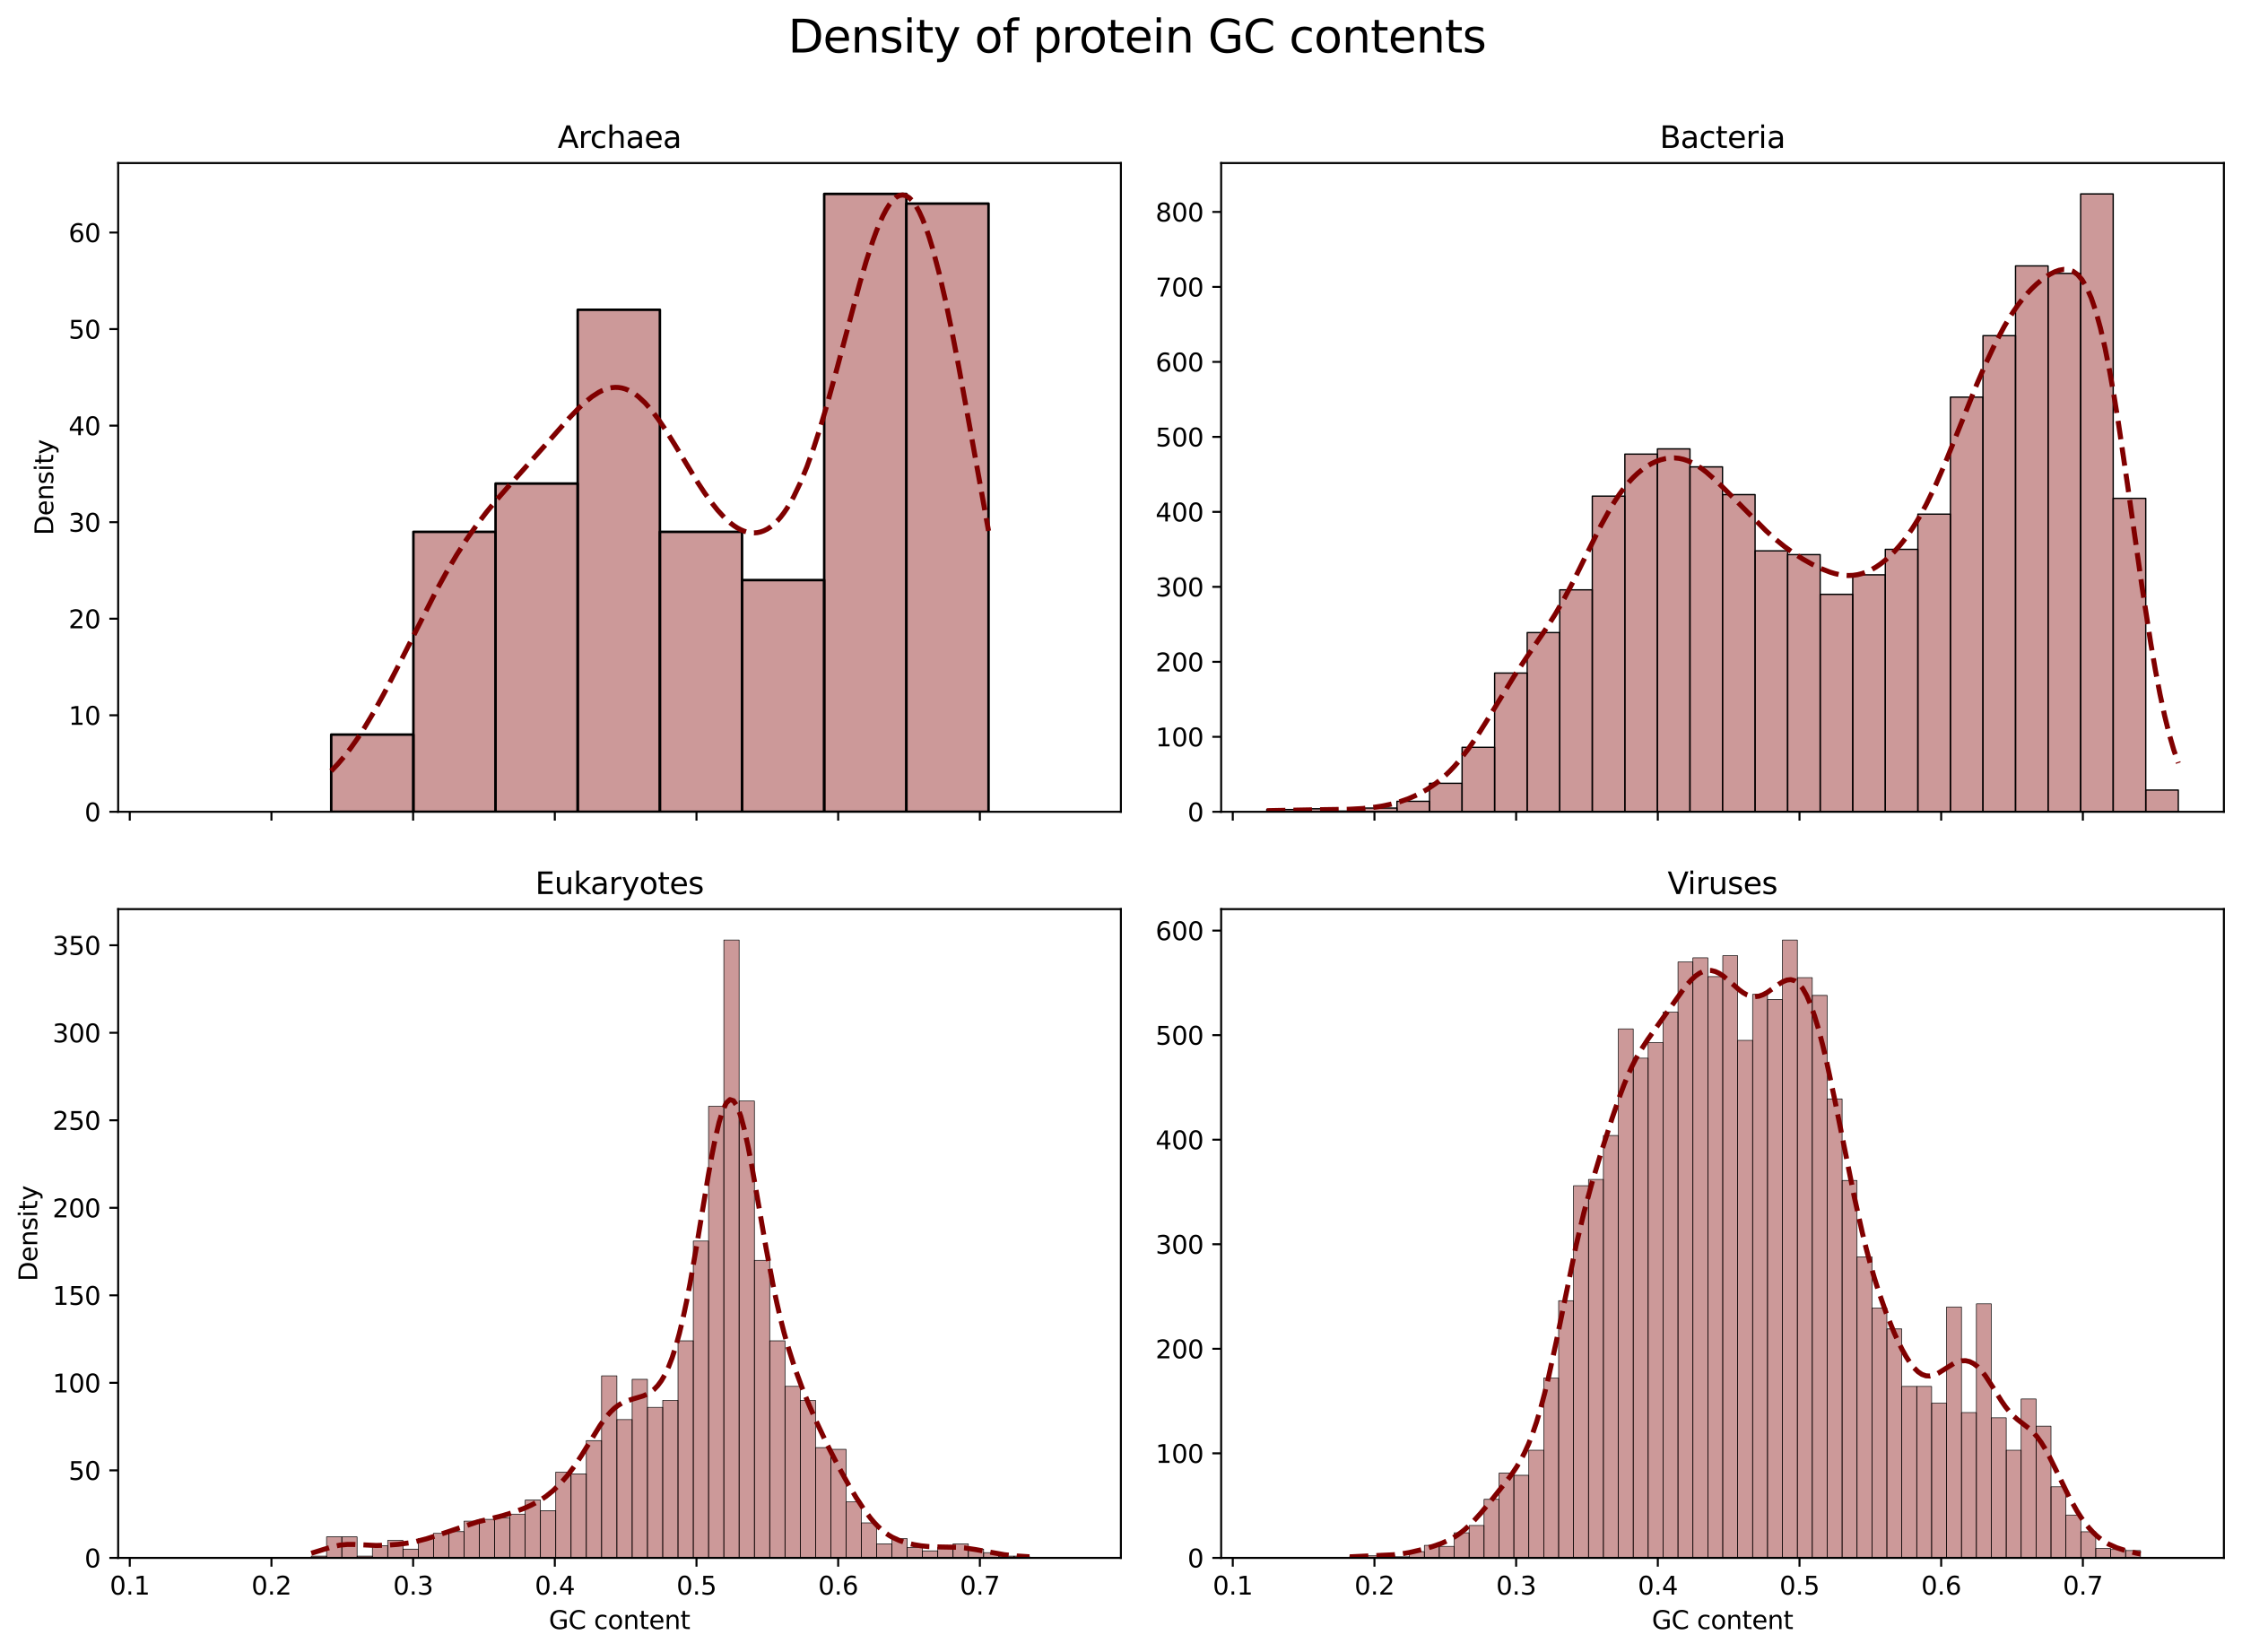 <?xml version="1.0" encoding="utf-8" standalone="no"?>
<!DOCTYPE svg PUBLIC "-//W3C//DTD SVG 1.1//EN"
  "http://www.w3.org/Graphics/SVG/1.1/DTD/svg11.dtd">
<svg xmlns:xlink="http://www.w3.org/1999/xlink" width="891.166pt" height="656.756pt" viewBox="0 0 891.166 656.756" xmlns="http://www.w3.org/2000/svg" version="1.1">
 <defs>
  <style type="text/css">*{stroke-linejoin: round; stroke-linecap: butt}</style>
 </defs>
 <g id="figure_1">
  <g id="patch_1">
   <path d="M 0 656.756 
L 891.166 656.756 
L 891.166 0 
L 0 0 
z
" style="fill: #ffffff"/>
  </g>
  <g id="axes_1">
   <g id="patch_2">
    <path d="M 46.966 322.66 
L 445.537 322.66 
L 445.537 64.8 
L 46.966 64.8 
z
" style="fill: #ffffff"/>
   </g>
   <g id="patch_3">
    <path d="M 131.656 322.66 
L 164.315 322.66 
L 164.315 291.963 
L 131.656 291.963 
z
" clip-path="url(#p35655254a3)" style="fill: #800000; fill-opacity: 0.4; stroke: #000000; stroke-linejoin: miter"/>
   </g>
   <g id="patch_4">
    <path d="M 164.315 322.66 
L 196.974 322.66 
L 196.974 211.381 
L 164.315 211.381 
z
" clip-path="url(#p35655254a3)" style="fill: #800000; fill-opacity: 0.4; stroke: #000000; stroke-linejoin: miter"/>
   </g>
   <g id="patch_5">
    <path d="M 196.974 322.66 
L 229.633 322.66 
L 229.633 192.195 
L 196.974 192.195 
z
" clip-path="url(#p35655254a3)" style="fill: #800000; fill-opacity: 0.4; stroke: #000000; stroke-linejoin: miter"/>
   </g>
   <g id="patch_6">
    <path d="M 229.633 322.66 
L 262.292 322.66 
L 262.292 123.126 
L 229.633 123.126 
z
" clip-path="url(#p35655254a3)" style="fill: #800000; fill-opacity: 0.4; stroke: #000000; stroke-linejoin: miter"/>
   </g>
   <g id="patch_7">
    <path d="M 262.292 322.66 
L 294.951 322.66 
L 294.951 211.381 
L 262.292 211.381 
z
" clip-path="url(#p35655254a3)" style="fill: #800000; fill-opacity: 0.4; stroke: #000000; stroke-linejoin: miter"/>
   </g>
   <g id="patch_8">
    <path d="M 294.951 322.66 
L 327.61 322.66 
L 327.61 230.567 
L 294.951 230.567 
z
" clip-path="url(#p35655254a3)" style="fill: #800000; fill-opacity: 0.4; stroke: #000000; stroke-linejoin: miter"/>
   </g>
   <g id="patch_9">
    <path d="M 327.61 322.66 
L 360.269 322.66 
L 360.269 77.079 
L 327.61 77.079 
z
" clip-path="url(#p35655254a3)" style="fill: #800000; fill-opacity: 0.4; stroke: #000000; stroke-linejoin: miter"/>
   </g>
   <g id="patch_10">
    <path d="M 360.269 322.66 
L 392.928 322.66 
L 392.928 80.916 
L 360.269 80.916 
z
" clip-path="url(#p35655254a3)" style="fill: #800000; fill-opacity: 0.4; stroke: #000000; stroke-linejoin: miter"/>
   </g>
   <g id="matplotlib.axis_1">
    <g id="xtick_1">
     <g id="line2d_1">
      <defs>
       <path id="mfe7b7c1189" d="M 0 0 
L 0 3.5 
" style="stroke: #000000; stroke-width: 0.8"/>
      </defs>
      <g>
       <use xlink:href="#mfe7b7c1189" x="51.58" y="322.66" style="stroke: #000000; stroke-width: 0.8"/>
      </g>
     </g>
    </g>
    <g id="xtick_2">
     <g id="line2d_2">
      <g>
       <use xlink:href="#mfe7b7c1189" x="107.897" y="322.66" style="stroke: #000000; stroke-width: 0.8"/>
      </g>
     </g>
    </g>
    <g id="xtick_3">
     <g id="line2d_3">
      <g>
       <use xlink:href="#mfe7b7c1189" x="164.214" y="322.66" style="stroke: #000000; stroke-width: 0.8"/>
      </g>
     </g>
    </g>
    <g id="xtick_4">
     <g id="line2d_4">
      <g>
       <use xlink:href="#mfe7b7c1189" x="220.531" y="322.66" style="stroke: #000000; stroke-width: 0.8"/>
      </g>
     </g>
    </g>
    <g id="xtick_5">
     <g id="line2d_5">
      <g>
       <use xlink:href="#mfe7b7c1189" x="276.848" y="322.66" style="stroke: #000000; stroke-width: 0.8"/>
      </g>
     </g>
    </g>
    <g id="xtick_6">
     <g id="line2d_6">
      <g>
       <use xlink:href="#mfe7b7c1189" x="333.165" y="322.66" style="stroke: #000000; stroke-width: 0.8"/>
      </g>
     </g>
    </g>
    <g id="xtick_7">
     <g id="line2d_7">
      <g>
       <use xlink:href="#mfe7b7c1189" x="389.482" y="322.66" style="stroke: #000000; stroke-width: 0.8"/>
      </g>
     </g>
    </g>
   </g>
   <g id="matplotlib.axis_2">
    <g id="ytick_1">
     <g id="line2d_8">
      <defs>
       <path id="m9a7d1af15a" d="M 0 0 
L -3.5 0 
" style="stroke: #000000; stroke-width: 0.8"/>
      </defs>
      <g>
       <use xlink:href="#m9a7d1af15a" x="46.966" y="322.66" style="stroke: #000000; stroke-width: 0.8"/>
      </g>
     </g>
     <g id="text_1">
      <!-- 0 -->
      <g transform="translate(33.603 326.46) scale(0.1 -0.1)">
       <defs>
        <path id="DejaVuSans-30" d="M 2034 4250 
Q 1547 4250 1301 3770 
Q 1056 3291 1056 2328 
Q 1056 1369 1301 889 
Q 1547 409 2034 409 
Q 2525 409 2770 889 
Q 3016 1369 3016 2328 
Q 3016 3291 2770 3770 
Q 2525 4250 2034 4250 
z
M 2034 4750 
Q 2819 4750 3233 4129 
Q 3647 3509 3647 2328 
Q 3647 1150 3233 529 
Q 2819 -91 2034 -91 
Q 1250 -91 836 529 
Q 422 1150 422 2328 
Q 422 3509 836 4129 
Q 1250 4750 2034 4750 
z
" transform="scale(0.016)"/>
       </defs>
       <use xlink:href="#DejaVuSans-30"/>
      </g>
     </g>
    </g>
    <g id="ytick_2">
     <g id="line2d_9">
      <g>
       <use xlink:href="#m9a7d1af15a" x="46.966" y="284.288" style="stroke: #000000; stroke-width: 0.8"/>
      </g>
     </g>
     <g id="text_2">
      <!-- 10 -->
      <g transform="translate(27.241 288.088) scale(0.1 -0.1)">
       <defs>
        <path id="DejaVuSans-31" d="M 794 531 
L 1825 531 
L 1825 4091 
L 703 3866 
L 703 4441 
L 1819 4666 
L 2450 4666 
L 2450 531 
L 3481 531 
L 3481 0 
L 794 0 
L 794 531 
z
" transform="scale(0.016)"/>
       </defs>
       <use xlink:href="#DejaVuSans-31"/>
       <use xlink:href="#DejaVuSans-30" x="63.623"/>
      </g>
     </g>
    </g>
    <g id="ytick_3">
     <g id="line2d_10">
      <g>
       <use xlink:href="#m9a7d1af15a" x="46.966" y="245.916" style="stroke: #000000; stroke-width: 0.8"/>
      </g>
     </g>
     <g id="text_3">
      <!-- 20 -->
      <g transform="translate(27.241 249.715) scale(0.1 -0.1)">
       <defs>
        <path id="DejaVuSans-32" d="M 1228 531 
L 3431 531 
L 3431 0 
L 469 0 
L 469 531 
Q 828 903 1448 1529 
Q 2069 2156 2228 2338 
Q 2531 2678 2651 2914 
Q 2772 3150 2772 3378 
Q 2772 3750 2511 3984 
Q 2250 4219 1831 4219 
Q 1534 4219 1204 4116 
Q 875 4013 500 3803 
L 500 4441 
Q 881 4594 1212 4672 
Q 1544 4750 1819 4750 
Q 2544 4750 2975 4387 
Q 3406 4025 3406 3419 
Q 3406 3131 3298 2873 
Q 3191 2616 2906 2266 
Q 2828 2175 2409 1742 
Q 1991 1309 1228 531 
z
" transform="scale(0.016)"/>
       </defs>
       <use xlink:href="#DejaVuSans-32"/>
       <use xlink:href="#DejaVuSans-30" x="63.623"/>
      </g>
     </g>
    </g>
    <g id="ytick_4">
     <g id="line2d_11">
      <g>
       <use xlink:href="#m9a7d1af15a" x="46.966" y="207.544" style="stroke: #000000; stroke-width: 0.8"/>
      </g>
     </g>
     <g id="text_4">
      <!-- 30 -->
      <g transform="translate(27.241 211.343) scale(0.1 -0.1)">
       <defs>
        <path id="DejaVuSans-33" d="M 2597 2516 
Q 3050 2419 3304 2112 
Q 3559 1806 3559 1356 
Q 3559 666 3084 287 
Q 2609 -91 1734 -91 
Q 1441 -91 1130 -33 
Q 819 25 488 141 
L 488 750 
Q 750 597 1062 519 
Q 1375 441 1716 441 
Q 2309 441 2620 675 
Q 2931 909 2931 1356 
Q 2931 1769 2642 2001 
Q 2353 2234 1838 2234 
L 1294 2234 
L 1294 2753 
L 1863 2753 
Q 2328 2753 2575 2939 
Q 2822 3125 2822 3475 
Q 2822 3834 2567 4026 
Q 2313 4219 1838 4219 
Q 1578 4219 1281 4162 
Q 984 4106 628 3988 
L 628 4550 
Q 988 4650 1302 4700 
Q 1616 4750 1894 4750 
Q 2613 4750 3031 4423 
Q 3450 4097 3450 3541 
Q 3450 3153 3228 2886 
Q 3006 2619 2597 2516 
z
" transform="scale(0.016)"/>
       </defs>
       <use xlink:href="#DejaVuSans-33"/>
       <use xlink:href="#DejaVuSans-30" x="63.623"/>
      </g>
     </g>
    </g>
    <g id="ytick_5">
     <g id="line2d_12">
      <g>
       <use xlink:href="#m9a7d1af15a" x="46.966" y="169.172" style="stroke: #000000; stroke-width: 0.8"/>
      </g>
     </g>
     <g id="text_5">
      <!-- 40 -->
      <g transform="translate(27.241 172.971) scale(0.1 -0.1)">
       <defs>
        <path id="DejaVuSans-34" d="M 2419 4116 
L 825 1625 
L 2419 1625 
L 2419 4116 
z
M 2253 4666 
L 3047 4666 
L 3047 1625 
L 3713 1625 
L 3713 1100 
L 3047 1100 
L 3047 0 
L 2419 0 
L 2419 1100 
L 313 1100 
L 313 1709 
L 2253 4666 
z
" transform="scale(0.016)"/>
       </defs>
       <use xlink:href="#DejaVuSans-34"/>
       <use xlink:href="#DejaVuSans-30" x="63.623"/>
      </g>
     </g>
    </g>
    <g id="ytick_6">
     <g id="line2d_13">
      <g>
       <use xlink:href="#m9a7d1af15a" x="46.966" y="130.8" style="stroke: #000000; stroke-width: 0.8"/>
      </g>
     </g>
     <g id="text_6">
      <!-- 50 -->
      <g transform="translate(27.241 134.599) scale(0.1 -0.1)">
       <defs>
        <path id="DejaVuSans-35" d="M 691 4666 
L 3169 4666 
L 3169 4134 
L 1269 4134 
L 1269 2991 
Q 1406 3038 1543 3061 
Q 1681 3084 1819 3084 
Q 2600 3084 3056 2656 
Q 3513 2228 3513 1497 
Q 3513 744 3044 326 
Q 2575 -91 1722 -91 
Q 1428 -91 1123 -41 
Q 819 9 494 109 
L 494 744 
Q 775 591 1075 516 
Q 1375 441 1709 441 
Q 2250 441 2565 725 
Q 2881 1009 2881 1497 
Q 2881 1984 2565 2268 
Q 2250 2553 1709 2553 
Q 1456 2553 1204 2497 
Q 953 2441 691 2322 
L 691 4666 
z
" transform="scale(0.016)"/>
       </defs>
       <use xlink:href="#DejaVuSans-35"/>
       <use xlink:href="#DejaVuSans-30" x="63.623"/>
      </g>
     </g>
    </g>
    <g id="ytick_7">
     <g id="line2d_14">
      <g>
       <use xlink:href="#m9a7d1af15a" x="46.966" y="92.428" style="stroke: #000000; stroke-width: 0.8"/>
      </g>
     </g>
     <g id="text_7">
      <!-- 60 -->
      <g transform="translate(27.241 96.227) scale(0.1 -0.1)">
       <defs>
        <path id="DejaVuSans-36" d="M 2113 2584 
Q 1688 2584 1439 2293 
Q 1191 2003 1191 1497 
Q 1191 994 1439 701 
Q 1688 409 2113 409 
Q 2538 409 2786 701 
Q 3034 994 3034 1497 
Q 3034 2003 2786 2293 
Q 2538 2584 2113 2584 
z
M 3366 4563 
L 3366 3988 
Q 3128 4100 2886 4159 
Q 2644 4219 2406 4219 
Q 1781 4219 1451 3797 
Q 1122 3375 1075 2522 
Q 1259 2794 1537 2939 
Q 1816 3084 2150 3084 
Q 2853 3084 3261 2657 
Q 3669 2231 3669 1497 
Q 3669 778 3244 343 
Q 2819 -91 2113 -91 
Q 1303 -91 875 529 
Q 447 1150 447 2328 
Q 447 3434 972 4092 
Q 1497 4750 2381 4750 
Q 2619 4750 2861 4703 
Q 3103 4656 3366 4563 
z
" transform="scale(0.016)"/>
       </defs>
       <use xlink:href="#DejaVuSans-36"/>
       <use xlink:href="#DejaVuSans-30" x="63.623"/>
      </g>
     </g>
    </g>
    <g id="text_8">
     <!-- Density -->
     <g transform="translate(21.161 212.739) rotate(-90) scale(0.1 -0.1)">
      <defs>
       <path id="DejaVuSans-44" d="M 1259 4147 
L 1259 519 
L 2022 519 
Q 2988 519 3436 956 
Q 3884 1394 3884 2338 
Q 3884 3275 3436 3711 
Q 2988 4147 2022 4147 
L 1259 4147 
z
M 628 4666 
L 1925 4666 
Q 3281 4666 3915 4102 
Q 4550 3538 4550 2338 
Q 4550 1131 3912 565 
Q 3275 0 1925 0 
L 628 0 
L 628 4666 
z
" transform="scale(0.016)"/>
       <path id="DejaVuSans-65" d="M 3597 1894 
L 3597 1613 
L 953 1613 
Q 991 1019 1311 708 
Q 1631 397 2203 397 
Q 2534 397 2845 478 
Q 3156 559 3463 722 
L 3463 178 
Q 3153 47 2828 -22 
Q 2503 -91 2169 -91 
Q 1331 -91 842 396 
Q 353 884 353 1716 
Q 353 2575 817 3079 
Q 1281 3584 2069 3584 
Q 2775 3584 3186 3129 
Q 3597 2675 3597 1894 
z
M 3022 2063 
Q 3016 2534 2758 2815 
Q 2500 3097 2075 3097 
Q 1594 3097 1305 2825 
Q 1016 2553 972 2059 
L 3022 2063 
z
" transform="scale(0.016)"/>
       <path id="DejaVuSans-6e" d="M 3513 2113 
L 3513 0 
L 2938 0 
L 2938 2094 
Q 2938 2591 2744 2837 
Q 2550 3084 2163 3084 
Q 1697 3084 1428 2787 
Q 1159 2491 1159 1978 
L 1159 0 
L 581 0 
L 581 3500 
L 1159 3500 
L 1159 2956 
Q 1366 3272 1645 3428 
Q 1925 3584 2291 3584 
Q 2894 3584 3203 3211 
Q 3513 2838 3513 2113 
z
" transform="scale(0.016)"/>
       <path id="DejaVuSans-73" d="M 2834 3397 
L 2834 2853 
Q 2591 2978 2328 3040 
Q 2066 3103 1784 3103 
Q 1356 3103 1142 2972 
Q 928 2841 928 2578 
Q 928 2378 1081 2264 
Q 1234 2150 1697 2047 
L 1894 2003 
Q 2506 1872 2764 1633 
Q 3022 1394 3022 966 
Q 3022 478 2636 193 
Q 2250 -91 1575 -91 
Q 1294 -91 989 -36 
Q 684 19 347 128 
L 347 722 
Q 666 556 975 473 
Q 1284 391 1588 391 
Q 1994 391 2212 530 
Q 2431 669 2431 922 
Q 2431 1156 2273 1281 
Q 2116 1406 1581 1522 
L 1381 1569 
Q 847 1681 609 1914 
Q 372 2147 372 2553 
Q 372 3047 722 3315 
Q 1072 3584 1716 3584 
Q 2034 3584 2315 3537 
Q 2597 3491 2834 3397 
z
" transform="scale(0.016)"/>
       <path id="DejaVuSans-69" d="M 603 3500 
L 1178 3500 
L 1178 0 
L 603 0 
L 603 3500 
z
M 603 4863 
L 1178 4863 
L 1178 4134 
L 603 4134 
L 603 4863 
z
" transform="scale(0.016)"/>
       <path id="DejaVuSans-74" d="M 1172 4494 
L 1172 3500 
L 2356 3500 
L 2356 3053 
L 1172 3053 
L 1172 1153 
Q 1172 725 1289 603 
Q 1406 481 1766 481 
L 2356 481 
L 2356 0 
L 1766 0 
Q 1100 0 847 248 
Q 594 497 594 1153 
L 594 3053 
L 172 3053 
L 172 3500 
L 594 3500 
L 594 4494 
L 1172 4494 
z
" transform="scale(0.016)"/>
       <path id="DejaVuSans-79" d="M 2059 -325 
Q 1816 -950 1584 -1140 
Q 1353 -1331 966 -1331 
L 506 -1331 
L 506 -850 
L 844 -850 
Q 1081 -850 1212 -737 
Q 1344 -625 1503 -206 
L 1606 56 
L 191 3500 
L 800 3500 
L 1894 763 
L 2988 3500 
L 3597 3500 
L 2059 -325 
z
" transform="scale(0.016)"/>
      </defs>
      <use xlink:href="#DejaVuSans-44"/>
      <use xlink:href="#DejaVuSans-65" x="77.002"/>
      <use xlink:href="#DejaVuSans-6e" x="138.525"/>
      <use xlink:href="#DejaVuSans-73" x="201.904"/>
      <use xlink:href="#DejaVuSans-69" x="254.004"/>
      <use xlink:href="#DejaVuSans-74" x="281.787"/>
      <use xlink:href="#DejaVuSans-79" x="320.996"/>
     </g>
    </g>
   </g>
   <g id="line2d_15">
    <path d="M 131.656 306.456 
L 134.282 303.68 
L 136.908 300.583 
L 139.534 297.162 
L 142.16 293.422 
L 144.786 289.374 
L 148.724 282.769 
L 152.663 275.614 
L 157.915 265.447 
L 173.67 234.292 
L 177.609 227.155 
L 181.547 220.497 
L 185.486 214.358 
L 189.425 208.733 
L 193.364 203.573 
L 197.302 198.791 
L 202.554 192.805 
L 218.309 175.148 
L 226.187 166.219 
L 230.126 162.132 
L 232.751 159.707 
L 235.377 157.612 
L 238.003 155.926 
L 239.316 155.261 
L 240.629 154.725 
L 241.942 154.326 
L 243.255 154.071 
L 244.568 153.965 
L 245.881 154.014 
L 247.193 154.221 
L 248.506 154.588 
L 249.819 155.117 
L 251.132 155.805 
L 252.445 156.652 
L 253.758 157.654 
L 256.384 160.104 
L 259.01 163.101 
L 261.636 166.572 
L 264.261 170.428 
L 268.2 176.715 
L 277.391 191.851 
L 280.017 195.837 
L 282.642 199.513 
L 285.268 202.809 
L 287.894 205.666 
L 290.52 208.032 
L 291.833 209.016 
L 293.146 209.861 
L 294.459 210.561 
L 295.772 211.111 
L 297.084 211.505 
L 298.397 211.739 
L 299.71 211.805 
L 301.023 211.7 
L 302.336 211.416 
L 303.649 210.948 
L 304.962 210.29 
L 306.275 209.434 
L 307.588 208.375 
L 308.901 207.107 
L 310.214 205.625 
L 311.527 203.922 
L 312.84 201.994 
L 314.152 199.838 
L 315.465 197.45 
L 318.091 191.975 
L 320.717 185.576 
L 323.343 178.285 
L 325.969 170.17 
L 328.595 161.335 
L 332.533 147.057 
L 341.724 112.641 
L 344.35 103.687 
L 346.975 95.641 
L 348.288 92.046 
L 349.601 88.78 
L 350.914 85.876 
L 352.227 83.363 
L 353.54 81.267 
L 354.853 79.613 
L 356.166 78.423 
L 357.479 77.714 
L 358.792 77.501 
L 360.105 77.795 
L 361.418 78.604 
L 362.731 79.931 
L 364.043 81.775 
L 365.356 84.133 
L 366.669 86.995 
L 367.982 90.349 
L 369.295 94.179 
L 370.608 98.466 
L 373.234 108.316 
L 375.86 119.68 
L 378.486 132.3 
L 381.111 145.889 
L 385.05 167.429 
L 392.928 210.999 
L 392.928 210.999 
" clip-path="url(#p35655254a3)" style="fill: none; stroke-dasharray: 7.4,3.2; stroke-dashoffset: 0; stroke: #800000; stroke-width: 2"/>
   </g>
   <g id="patch_11">
    <path d="M 46.966 322.66 
L 46.966 64.8 
" style="fill: none; stroke: #000000; stroke-width: 0.8; stroke-linejoin: miter; stroke-linecap: square"/>
   </g>
   <g id="patch_12">
    <path d="M 445.537 322.66 
L 445.537 64.8 
" style="fill: none; stroke: #000000; stroke-width: 0.8; stroke-linejoin: miter; stroke-linecap: square"/>
   </g>
   <g id="patch_13">
    <path d="M 46.966 322.66 
L 445.537 322.66 
" style="fill: none; stroke: #000000; stroke-width: 0.8; stroke-linejoin: miter; stroke-linecap: square"/>
   </g>
   <g id="patch_14">
    <path d="M 46.966 64.8 
L 445.537 64.8 
" style="fill: none; stroke: #000000; stroke-width: 0.8; stroke-linejoin: miter; stroke-linecap: square"/>
   </g>
   <g id="text_9">
    <!-- Archaea -->
    <g transform="translate(221.668 58.8) scale(0.12 -0.12)">
     <defs>
      <path id="DejaVuSans-41" d="M 2188 4044 
L 1331 1722 
L 3047 1722 
L 2188 4044 
z
M 1831 4666 
L 2547 4666 
L 4325 0 
L 3669 0 
L 3244 1197 
L 1141 1197 
L 716 0 
L 50 0 
L 1831 4666 
z
" transform="scale(0.016)"/>
      <path id="DejaVuSans-72" d="M 2631 2963 
Q 2534 3019 2420 3045 
Q 2306 3072 2169 3072 
Q 1681 3072 1420 2755 
Q 1159 2438 1159 1844 
L 1159 0 
L 581 0 
L 581 3500 
L 1159 3500 
L 1159 2956 
Q 1341 3275 1631 3429 
Q 1922 3584 2338 3584 
Q 2397 3584 2469 3576 
Q 2541 3569 2628 3553 
L 2631 2963 
z
" transform="scale(0.016)"/>
      <path id="DejaVuSans-63" d="M 3122 3366 
L 3122 2828 
Q 2878 2963 2633 3030 
Q 2388 3097 2138 3097 
Q 1578 3097 1268 2742 
Q 959 2388 959 1747 
Q 959 1106 1268 751 
Q 1578 397 2138 397 
Q 2388 397 2633 464 
Q 2878 531 3122 666 
L 3122 134 
Q 2881 22 2623 -34 
Q 2366 -91 2075 -91 
Q 1284 -91 818 406 
Q 353 903 353 1747 
Q 353 2603 823 3093 
Q 1294 3584 2113 3584 
Q 2378 3584 2631 3529 
Q 2884 3475 3122 3366 
z
" transform="scale(0.016)"/>
      <path id="DejaVuSans-68" d="M 3513 2113 
L 3513 0 
L 2938 0 
L 2938 2094 
Q 2938 2591 2744 2837 
Q 2550 3084 2163 3084 
Q 1697 3084 1428 2787 
Q 1159 2491 1159 1978 
L 1159 0 
L 581 0 
L 581 4863 
L 1159 4863 
L 1159 2956 
Q 1366 3272 1645 3428 
Q 1925 3584 2291 3584 
Q 2894 3584 3203 3211 
Q 3513 2838 3513 2113 
z
" transform="scale(0.016)"/>
      <path id="DejaVuSans-61" d="M 2194 1759 
Q 1497 1759 1228 1600 
Q 959 1441 959 1056 
Q 959 750 1161 570 
Q 1363 391 1709 391 
Q 2188 391 2477 730 
Q 2766 1069 2766 1631 
L 2766 1759 
L 2194 1759 
z
M 3341 1997 
L 3341 0 
L 2766 0 
L 2766 531 
Q 2569 213 2275 61 
Q 1981 -91 1556 -91 
Q 1019 -91 701 211 
Q 384 513 384 1019 
Q 384 1609 779 1909 
Q 1175 2209 1959 2209 
L 2766 2209 
L 2766 2266 
Q 2766 2663 2505 2880 
Q 2244 3097 1772 3097 
Q 1472 3097 1187 3025 
Q 903 2953 641 2809 
L 641 3341 
Q 956 3463 1253 3523 
Q 1550 3584 1831 3584 
Q 2591 3584 2966 3190 
Q 3341 2797 3341 1997 
z
" transform="scale(0.016)"/>
     </defs>
     <use xlink:href="#DejaVuSans-41"/>
     <use xlink:href="#DejaVuSans-72" x="68.408"/>
     <use xlink:href="#DejaVuSans-63" x="107.271"/>
     <use xlink:href="#DejaVuSans-68" x="162.252"/>
     <use xlink:href="#DejaVuSans-61" x="225.631"/>
     <use xlink:href="#DejaVuSans-65" x="286.91"/>
     <use xlink:href="#DejaVuSans-61" x="348.434"/>
    </g>
   </g>
  </g>
  <g id="axes_2">
   <g id="patch_15">
    <path d="M 485.394 322.66 
L 883.966 322.66 
L 883.966 64.8 
L 485.394 64.8 
z
" style="fill: #ffffff"/>
   </g>
   <g id="patch_16">
    <path d="M 503.511 322.66 
L 516.452 322.66 
L 516.452 321.766 
L 503.511 321.766 
z
" clip-path="url(#p79ecc033ca)" style="fill: #800000; fill-opacity: 0.4; stroke: #000000; stroke-width: 0.527; stroke-linejoin: miter"/>
   </g>
   <g id="patch_17">
    <path d="M 516.452 322.66 
L 529.392 322.66 
L 529.392 321.468 
L 516.452 321.468 
z
" clip-path="url(#p79ecc033ca)" style="fill: #800000; fill-opacity: 0.4; stroke: #000000; stroke-width: 0.527; stroke-linejoin: miter"/>
   </g>
   <g id="patch_18">
    <path d="M 529.392 322.66 
L 542.333 322.66 
L 542.333 322.362 
L 529.392 322.362 
z
" clip-path="url(#p79ecc033ca)" style="fill: #800000; fill-opacity: 0.4; stroke: #000000; stroke-width: 0.527; stroke-linejoin: miter"/>
   </g>
   <g id="patch_19">
    <path d="M 542.333 322.66 
L 555.274 322.66 
L 555.274 321.17 
L 542.333 321.17 
z
" clip-path="url(#p79ecc033ca)" style="fill: #800000; fill-opacity: 0.4; stroke: #000000; stroke-width: 0.527; stroke-linejoin: miter"/>
   </g>
   <g id="patch_20">
    <path d="M 555.274 322.66 
L 568.214 322.66 
L 568.214 318.488 
L 555.274 318.488 
z
" clip-path="url(#p79ecc033ca)" style="fill: #800000; fill-opacity: 0.4; stroke: #000000; stroke-width: 0.527; stroke-linejoin: miter"/>
   </g>
   <g id="patch_21">
    <path d="M 568.214 322.66 
L 581.155 322.66 
L 581.155 311.335 
L 568.214 311.335 
z
" clip-path="url(#p79ecc033ca)" style="fill: #800000; fill-opacity: 0.4; stroke: #000000; stroke-width: 0.527; stroke-linejoin: miter"/>
   </g>
   <g id="patch_22">
    <path d="M 581.155 322.66 
L 594.095 322.66 
L 594.095 297.029 
L 581.155 297.029 
z
" clip-path="url(#p79ecc033ca)" style="fill: #800000; fill-opacity: 0.4; stroke: #000000; stroke-width: 0.527; stroke-linejoin: miter"/>
   </g>
   <g id="patch_23">
    <path d="M 594.095 322.66 
L 607.036 322.66 
L 607.036 267.524 
L 594.095 267.524 
z
" clip-path="url(#p79ecc033ca)" style="fill: #800000; fill-opacity: 0.4; stroke: #000000; stroke-width: 0.527; stroke-linejoin: miter"/>
   </g>
   <g id="patch_24">
    <path d="M 607.036 322.66 
L 619.977 322.66 
L 619.977 251.43 
L 607.036 251.43 
z
" clip-path="url(#p79ecc033ca)" style="fill: #800000; fill-opacity: 0.4; stroke: #000000; stroke-width: 0.527; stroke-linejoin: miter"/>
   </g>
   <g id="patch_25">
    <path d="M 619.977 322.66 
L 632.917 322.66 
L 632.917 234.442 
L 619.977 234.442 
z
" clip-path="url(#p79ecc033ca)" style="fill: #800000; fill-opacity: 0.4; stroke: #000000; stroke-width: 0.527; stroke-linejoin: miter"/>
   </g>
   <g id="patch_26">
    <path d="M 632.917 322.66 
L 645.858 322.66 
L 645.858 197.187 
L 632.917 197.187 
z
" clip-path="url(#p79ecc033ca)" style="fill: #800000; fill-opacity: 0.4; stroke: #000000; stroke-width: 0.527; stroke-linejoin: miter"/>
   </g>
   <g id="patch_27">
    <path d="M 645.858 322.66 
L 658.799 322.66 
L 658.799 180.497 
L 645.858 180.497 
z
" clip-path="url(#p79ecc033ca)" style="fill: #800000; fill-opacity: 0.4; stroke: #000000; stroke-width: 0.527; stroke-linejoin: miter"/>
   </g>
   <g id="patch_28">
    <path d="M 658.799 322.66 
L 671.739 322.66 
L 671.739 178.411 
L 658.799 178.411 
z
" clip-path="url(#p79ecc033ca)" style="fill: #800000; fill-opacity: 0.4; stroke: #000000; stroke-width: 0.527; stroke-linejoin: miter"/>
   </g>
   <g id="patch_29">
    <path d="M 671.739 322.66 
L 684.68 322.66 
L 684.68 185.564 
L 671.739 185.564 
z
" clip-path="url(#p79ecc033ca)" style="fill: #800000; fill-opacity: 0.4; stroke: #000000; stroke-width: 0.527; stroke-linejoin: miter"/>
   </g>
   <g id="patch_30">
    <path d="M 684.68 322.66 
L 697.621 322.66 
L 697.621 196.591 
L 684.68 196.591 
z
" clip-path="url(#p79ecc033ca)" style="fill: #800000; fill-opacity: 0.4; stroke: #000000; stroke-width: 0.527; stroke-linejoin: miter"/>
   </g>
   <g id="patch_31">
    <path d="M 697.621 322.66 
L 710.561 322.66 
L 710.561 218.944 
L 697.621 218.944 
z
" clip-path="url(#p79ecc033ca)" style="fill: #800000; fill-opacity: 0.4; stroke: #000000; stroke-width: 0.527; stroke-linejoin: miter"/>
   </g>
   <g id="patch_32">
    <path d="M 710.561 322.66 
L 723.502 322.66 
L 723.502 220.434 
L 710.561 220.434 
z
" clip-path="url(#p79ecc033ca)" style="fill: #800000; fill-opacity: 0.4; stroke: #000000; stroke-width: 0.527; stroke-linejoin: miter"/>
   </g>
   <g id="patch_33">
    <path d="M 723.502 322.66 
L 736.442 322.66 
L 736.442 236.23 
L 723.502 236.23 
z
" clip-path="url(#p79ecc033ca)" style="fill: #800000; fill-opacity: 0.4; stroke: #000000; stroke-width: 0.527; stroke-linejoin: miter"/>
   </g>
   <g id="patch_34">
    <path d="M 736.442 322.66 
L 749.383 322.66 
L 749.383 228.481 
L 736.442 228.481 
z
" clip-path="url(#p79ecc033ca)" style="fill: #800000; fill-opacity: 0.4; stroke: #000000; stroke-width: 0.527; stroke-linejoin: miter"/>
   </g>
   <g id="patch_35">
    <path d="M 749.383 322.66 
L 762.324 322.66 
L 762.324 218.348 
L 749.383 218.348 
z
" clip-path="url(#p79ecc033ca)" style="fill: #800000; fill-opacity: 0.4; stroke: #000000; stroke-width: 0.527; stroke-linejoin: miter"/>
   </g>
   <g id="patch_36">
    <path d="M 762.324 322.66 
L 775.264 322.66 
L 775.264 204.34 
L 762.324 204.34 
z
" clip-path="url(#p79ecc033ca)" style="fill: #800000; fill-opacity: 0.4; stroke: #000000; stroke-width: 0.527; stroke-linejoin: miter"/>
   </g>
   <g id="patch_37">
    <path d="M 775.264 322.66 
L 788.205 322.66 
L 788.205 157.847 
L 775.264 157.847 
z
" clip-path="url(#p79ecc033ca)" style="fill: #800000; fill-opacity: 0.4; stroke: #000000; stroke-width: 0.527; stroke-linejoin: miter"/>
   </g>
   <g id="patch_38">
    <path d="M 788.205 322.66 
L 801.146 322.66 
L 801.146 133.408 
L 788.205 133.408 
z
" clip-path="url(#p79ecc033ca)" style="fill: #800000; fill-opacity: 0.4; stroke: #000000; stroke-width: 0.527; stroke-linejoin: miter"/>
   </g>
   <g id="patch_39">
    <path d="M 801.146 322.66 
L 814.086 322.66 
L 814.086 105.69 
L 801.146 105.69 
z
" clip-path="url(#p79ecc033ca)" style="fill: #800000; fill-opacity: 0.4; stroke: #000000; stroke-width: 0.527; stroke-linejoin: miter"/>
   </g>
   <g id="patch_40">
    <path d="M 814.086 322.66 
L 827.027 322.66 
L 827.027 108.671 
L 814.086 108.671 
z
" clip-path="url(#p79ecc033ca)" style="fill: #800000; fill-opacity: 0.4; stroke: #000000; stroke-width: 0.527; stroke-linejoin: miter"/>
   </g>
   <g id="patch_41">
    <path d="M 827.027 322.66 
L 839.967 322.66 
L 839.967 77.079 
L 827.027 77.079 
z
" clip-path="url(#p79ecc033ca)" style="fill: #800000; fill-opacity: 0.4; stroke: #000000; stroke-width: 0.527; stroke-linejoin: miter"/>
   </g>
   <g id="patch_42">
    <path d="M 839.967 322.66 
L 852.908 322.66 
L 852.908 198.082 
L 839.967 198.082 
z
" clip-path="url(#p79ecc033ca)" style="fill: #800000; fill-opacity: 0.4; stroke: #000000; stroke-width: 0.527; stroke-linejoin: miter"/>
   </g>
   <g id="patch_43">
    <path d="M 852.908 322.66 
L 865.849 322.66 
L 865.849 314.017 
L 852.908 314.017 
z
" clip-path="url(#p79ecc033ca)" style="fill: #800000; fill-opacity: 0.4; stroke: #000000; stroke-width: 0.527; stroke-linejoin: miter"/>
   </g>
   <g id="matplotlib.axis_3">
    <g id="xtick_8">
     <g id="line2d_16">
      <g>
       <use xlink:href="#mfe7b7c1189" x="490.009" y="322.66" style="stroke: #000000; stroke-width: 0.8"/>
      </g>
     </g>
    </g>
    <g id="xtick_9">
     <g id="line2d_17">
      <g>
       <use xlink:href="#mfe7b7c1189" x="546.326" y="322.66" style="stroke: #000000; stroke-width: 0.8"/>
      </g>
     </g>
    </g>
    <g id="xtick_10">
     <g id="line2d_18">
      <g>
       <use xlink:href="#mfe7b7c1189" x="602.643" y="322.66" style="stroke: #000000; stroke-width: 0.8"/>
      </g>
     </g>
    </g>
    <g id="xtick_11">
     <g id="line2d_19">
      <g>
       <use xlink:href="#mfe7b7c1189" x="658.96" y="322.66" style="stroke: #000000; stroke-width: 0.8"/>
      </g>
     </g>
    </g>
    <g id="xtick_12">
     <g id="line2d_20">
      <g>
       <use xlink:href="#mfe7b7c1189" x="715.277" y="322.66" style="stroke: #000000; stroke-width: 0.8"/>
      </g>
     </g>
    </g>
    <g id="xtick_13">
     <g id="line2d_21">
      <g>
       <use xlink:href="#mfe7b7c1189" x="771.594" y="322.66" style="stroke: #000000; stroke-width: 0.8"/>
      </g>
     </g>
    </g>
    <g id="xtick_14">
     <g id="line2d_22">
      <g>
       <use xlink:href="#mfe7b7c1189" x="827.911" y="322.66" style="stroke: #000000; stroke-width: 0.8"/>
      </g>
     </g>
    </g>
   </g>
   <g id="matplotlib.axis_4">
    <g id="ytick_8">
     <g id="line2d_23">
      <g>
       <use xlink:href="#m9a7d1af15a" x="485.394" y="322.66" style="stroke: #000000; stroke-width: 0.8"/>
      </g>
     </g>
     <g id="text_10">
      <!-- 0 -->
      <g transform="translate(472.032 326.46) scale(0.1 -0.1)">
       <use xlink:href="#DejaVuSans-30"/>
      </g>
     </g>
    </g>
    <g id="ytick_9">
     <g id="line2d_24">
      <g>
       <use xlink:href="#m9a7d1af15a" x="485.394" y="292.857" style="stroke: #000000; stroke-width: 0.8"/>
      </g>
     </g>
     <g id="text_11">
      <!-- 100 -->
      <g transform="translate(459.307 296.656) scale(0.1 -0.1)">
       <use xlink:href="#DejaVuSans-31"/>
       <use xlink:href="#DejaVuSans-30" x="63.623"/>
       <use xlink:href="#DejaVuSans-30" x="127.246"/>
      </g>
     </g>
    </g>
    <g id="ytick_10">
     <g id="line2d_25">
      <g>
       <use xlink:href="#m9a7d1af15a" x="485.394" y="263.053" style="stroke: #000000; stroke-width: 0.8"/>
      </g>
     </g>
     <g id="text_12">
      <!-- 200 -->
      <g transform="translate(459.307 266.853) scale(0.1 -0.1)">
       <use xlink:href="#DejaVuSans-32"/>
       <use xlink:href="#DejaVuSans-30" x="63.623"/>
       <use xlink:href="#DejaVuSans-30" x="127.246"/>
      </g>
     </g>
    </g>
    <g id="ytick_11">
     <g id="line2d_26">
      <g>
       <use xlink:href="#m9a7d1af15a" x="485.394" y="233.25" style="stroke: #000000; stroke-width: 0.8"/>
      </g>
     </g>
     <g id="text_13">
      <!-- 300 -->
      <g transform="translate(459.307 237.049) scale(0.1 -0.1)">
       <use xlink:href="#DejaVuSans-33"/>
       <use xlink:href="#DejaVuSans-30" x="63.623"/>
       <use xlink:href="#DejaVuSans-30" x="127.246"/>
      </g>
     </g>
    </g>
    <g id="ytick_12">
     <g id="line2d_27">
      <g>
       <use xlink:href="#m9a7d1af15a" x="485.394" y="203.446" style="stroke: #000000; stroke-width: 0.8"/>
      </g>
     </g>
     <g id="text_14">
      <!-- 400 -->
      <g transform="translate(459.307 207.245) scale(0.1 -0.1)">
       <use xlink:href="#DejaVuSans-34"/>
       <use xlink:href="#DejaVuSans-30" x="63.623"/>
       <use xlink:href="#DejaVuSans-30" x="127.246"/>
      </g>
     </g>
    </g>
    <g id="ytick_13">
     <g id="line2d_28">
      <g>
       <use xlink:href="#m9a7d1af15a" x="485.394" y="173.643" style="stroke: #000000; stroke-width: 0.8"/>
      </g>
     </g>
     <g id="text_15">
      <!-- 500 -->
      <g transform="translate(459.307 177.442) scale(0.1 -0.1)">
       <use xlink:href="#DejaVuSans-35"/>
       <use xlink:href="#DejaVuSans-30" x="63.623"/>
       <use xlink:href="#DejaVuSans-30" x="127.246"/>
      </g>
     </g>
    </g>
    <g id="ytick_14">
     <g id="line2d_29">
      <g>
       <use xlink:href="#m9a7d1af15a" x="485.394" y="143.839" style="stroke: #000000; stroke-width: 0.8"/>
      </g>
     </g>
     <g id="text_16">
      <!-- 600 -->
      <g transform="translate(459.307 147.638) scale(0.1 -0.1)">
       <use xlink:href="#DejaVuSans-36"/>
       <use xlink:href="#DejaVuSans-30" x="63.623"/>
       <use xlink:href="#DejaVuSans-30" x="127.246"/>
      </g>
     </g>
    </g>
    <g id="ytick_15">
     <g id="line2d_30">
      <g>
       <use xlink:href="#m9a7d1af15a" x="485.394" y="114.035" style="stroke: #000000; stroke-width: 0.8"/>
      </g>
     </g>
     <g id="text_17">
      <!-- 700 -->
      <g transform="translate(459.307 117.835) scale(0.1 -0.1)">
       <defs>
        <path id="DejaVuSans-37" d="M 525 4666 
L 3525 4666 
L 3525 4397 
L 1831 0 
L 1172 0 
L 2766 4134 
L 525 4134 
L 525 4666 
z
" transform="scale(0.016)"/>
       </defs>
       <use xlink:href="#DejaVuSans-37"/>
       <use xlink:href="#DejaVuSans-30" x="63.623"/>
       <use xlink:href="#DejaVuSans-30" x="127.246"/>
      </g>
     </g>
    </g>
    <g id="ytick_16">
     <g id="line2d_31">
      <g>
       <use xlink:href="#m9a7d1af15a" x="485.394" y="84.232" style="stroke: #000000; stroke-width: 0.8"/>
      </g>
     </g>
     <g id="text_18">
      <!-- 800 -->
      <g transform="translate(459.307 88.031) scale(0.1 -0.1)">
       <defs>
        <path id="DejaVuSans-38" d="M 2034 2216 
Q 1584 2216 1326 1975 
Q 1069 1734 1069 1313 
Q 1069 891 1326 650 
Q 1584 409 2034 409 
Q 2484 409 2743 651 
Q 3003 894 3003 1313 
Q 3003 1734 2745 1975 
Q 2488 2216 2034 2216 
z
M 1403 2484 
Q 997 2584 770 2862 
Q 544 3141 544 3541 
Q 544 4100 942 4425 
Q 1341 4750 2034 4750 
Q 2731 4750 3128 4425 
Q 3525 4100 3525 3541 
Q 3525 3141 3298 2862 
Q 3072 2584 2669 2484 
Q 3125 2378 3379 2068 
Q 3634 1759 3634 1313 
Q 3634 634 3220 271 
Q 2806 -91 2034 -91 
Q 1263 -91 848 271 
Q 434 634 434 1313 
Q 434 1759 690 2068 
Q 947 2378 1403 2484 
z
M 1172 3481 
Q 1172 3119 1398 2916 
Q 1625 2713 2034 2713 
Q 2441 2713 2670 2916 
Q 2900 3119 2900 3481 
Q 2900 3844 2670 4047 
Q 2441 4250 2034 4250 
Q 1625 4250 1398 4047 
Q 1172 3844 1172 3481 
z
" transform="scale(0.016)"/>
       </defs>
       <use xlink:href="#DejaVuSans-38"/>
       <use xlink:href="#DejaVuSans-30" x="63.623"/>
       <use xlink:href="#DejaVuSans-30" x="127.246"/>
      </g>
     </g>
    </g>
   </g>
   <g id="line2d_32">
    <path d="M 503.511 322.228 
L 521.719 321.875 
L 536.285 321.66 
L 541.748 321.352 
L 545.389 320.983 
L 549.031 320.441 
L 552.672 319.688 
L 556.314 318.688 
L 559.956 317.4 
L 563.597 315.775 
L 567.239 313.753 
L 570.88 311.258 
L 572.701 309.806 
L 574.522 308.203 
L 576.343 306.44 
L 578.164 304.509 
L 579.984 302.407 
L 583.626 297.695 
L 587.268 292.37 
L 590.909 286.59 
L 601.834 268.751 
L 607.296 260.524 
L 614.579 249.825 
L 618.221 244.052 
L 621.863 237.722 
L 625.504 230.8 
L 630.967 219.687 
L 636.429 208.726 
L 640.071 202.132 
L 641.891 199.159 
L 643.712 196.431 
L 645.533 193.959 
L 647.354 191.746 
L 649.174 189.786 
L 650.995 188.069 
L 652.816 186.585 
L 654.637 185.32 
L 656.458 184.263 
L 658.278 183.409 
L 660.099 182.753 
L 661.92 182.297 
L 663.741 182.044 
L 665.562 182.003 
L 667.382 182.179 
L 669.203 182.576 
L 671.024 183.196 
L 672.845 184.033 
L 674.666 185.077 
L 676.486 186.31 
L 678.307 187.709 
L 681.949 190.905 
L 685.59 194.454 
L 701.977 210.98 
L 705.619 214.238 
L 709.261 217.195 
L 712.902 219.832 
L 716.544 222.166 
L 720.185 224.223 
L 723.827 225.995 
L 727.469 227.42 
L 729.289 227.968 
L 731.11 228.383 
L 732.931 228.65 
L 734.752 228.751 
L 736.572 228.673 
L 738.393 228.408 
L 740.214 227.948 
L 742.035 227.29 
L 743.856 226.435 
L 745.676 225.384 
L 747.497 224.139 
L 749.318 222.703 
L 751.139 221.076 
L 752.96 219.255 
L 754.78 217.234 
L 756.601 215.006 
L 758.422 212.56 
L 760.243 209.885 
L 762.064 206.971 
L 763.884 203.813 
L 765.705 200.406 
L 769.347 192.877 
L 772.988 184.515 
L 778.451 170.975 
L 785.734 152.808 
L 789.375 144.363 
L 793.017 136.637 
L 796.659 129.769 
L 798.479 126.682 
L 800.3 123.834 
L 802.121 121.224 
L 803.942 118.847 
L 805.763 116.695 
L 807.583 114.757 
L 809.404 113.022 
L 811.225 111.48 
L 813.046 110.131 
L 814.867 108.981 
L 816.687 108.056 
L 818.508 107.399 
L 820.329 107.075 
L 822.15 107.175 
L 823.971 107.811 
L 825.791 109.115 
L 827.612 111.229 
L 829.433 114.295 
L 831.254 118.446 
L 833.074 123.789 
L 834.895 130.394 
L 836.716 138.282 
L 838.537 147.419 
L 840.358 157.711 
L 842.178 169.004 
L 845.82 193.741 
L 851.282 232.271 
L 854.924 255.849 
L 856.745 266.383 
L 858.566 275.907 
L 860.386 284.359 
L 862.207 291.719 
L 864.028 298.013 
L 865.849 303.301 
L 865.849 303.301 
" clip-path="url(#p79ecc033ca)" style="fill: none; stroke-dasharray: 7.4,3.2; stroke-dashoffset: 0; stroke: #800000; stroke-width: 2"/>
   </g>
   <g id="patch_44">
    <path d="M 485.394 322.66 
L 485.394 64.8 
" style="fill: none; stroke: #000000; stroke-width: 0.8; stroke-linejoin: miter; stroke-linecap: square"/>
   </g>
   <g id="patch_45">
    <path d="M 883.966 322.66 
L 883.966 64.8 
" style="fill: none; stroke: #000000; stroke-width: 0.8; stroke-linejoin: miter; stroke-linecap: square"/>
   </g>
   <g id="patch_46">
    <path d="M 485.394 322.66 
L 883.966 322.66 
" style="fill: none; stroke: #000000; stroke-width: 0.8; stroke-linejoin: miter; stroke-linecap: square"/>
   </g>
   <g id="patch_47">
    <path d="M 485.394 64.8 
L 883.966 64.8 
" style="fill: none; stroke: #000000; stroke-width: 0.8; stroke-linejoin: miter; stroke-linecap: square"/>
   </g>
   <g id="text_19">
    <!-- Bacteria -->
    <g transform="translate(659.733 58.8) scale(0.12 -0.12)">
     <defs>
      <path id="DejaVuSans-42" d="M 1259 2228 
L 1259 519 
L 2272 519 
Q 2781 519 3026 730 
Q 3272 941 3272 1375 
Q 3272 1813 3026 2020 
Q 2781 2228 2272 2228 
L 1259 2228 
z
M 1259 4147 
L 1259 2741 
L 2194 2741 
Q 2656 2741 2882 2914 
Q 3109 3088 3109 3444 
Q 3109 3797 2882 3972 
Q 2656 4147 2194 4147 
L 1259 4147 
z
M 628 4666 
L 2241 4666 
Q 2963 4666 3353 4366 
Q 3744 4066 3744 3513 
Q 3744 3084 3544 2831 
Q 3344 2578 2956 2516 
Q 3422 2416 3680 2098 
Q 3938 1781 3938 1306 
Q 3938 681 3513 340 
Q 3088 0 2303 0 
L 628 0 
L 628 4666 
z
" transform="scale(0.016)"/>
     </defs>
     <use xlink:href="#DejaVuSans-42"/>
     <use xlink:href="#DejaVuSans-61" x="68.604"/>
     <use xlink:href="#DejaVuSans-63" x="129.883"/>
     <use xlink:href="#DejaVuSans-74" x="184.863"/>
     <use xlink:href="#DejaVuSans-65" x="224.072"/>
     <use xlink:href="#DejaVuSans-72" x="285.596"/>
     <use xlink:href="#DejaVuSans-69" x="326.709"/>
     <use xlink:href="#DejaVuSans-61" x="354.492"/>
    </g>
   </g>
  </g>
  <g id="axes_3">
   <g id="patch_48">
    <path d="M 46.966 619.2 
L 445.537 619.2 
L 445.537 361.34 
L 46.966 361.34 
z
" style="fill: #ffffff"/>
   </g>
   <g id="patch_49">
    <path d="M 123.724 619.2 
L 129.798 619.2 
L 129.798 618.504 
L 123.724 618.504 
z
" clip-path="url(#p2a8b4d0dd1)" style="fill: #800000; fill-opacity: 0.4; stroke: #000000; stroke-width: 0.247; stroke-linejoin: miter"/>
   </g>
   <g id="patch_50">
    <path d="M 129.798 619.2 
L 135.871 619.2 
L 135.871 610.852 
L 129.798 610.852 
z
" clip-path="url(#p2a8b4d0dd1)" style="fill: #800000; fill-opacity: 0.4; stroke: #000000; stroke-width: 0.247; stroke-linejoin: miter"/>
   </g>
   <g id="patch_51">
    <path d="M 135.871 619.2 
L 141.945 619.2 
L 141.945 610.852 
L 135.871 610.852 
z
" clip-path="url(#p2a8b4d0dd1)" style="fill: #800000; fill-opacity: 0.4; stroke: #000000; stroke-width: 0.247; stroke-linejoin: miter"/>
   </g>
   <g id="patch_52">
    <path d="M 141.945 619.2 
L 148.019 619.2 
L 148.019 618.504 
L 141.945 618.504 
z
" clip-path="url(#p2a8b4d0dd1)" style="fill: #800000; fill-opacity: 0.4; stroke: #000000; stroke-width: 0.247; stroke-linejoin: miter"/>
   </g>
   <g id="patch_53">
    <path d="M 148.019 619.2 
L 154.093 619.2 
L 154.093 614.33 
L 148.019 614.33 
z
" clip-path="url(#p2a8b4d0dd1)" style="fill: #800000; fill-opacity: 0.4; stroke: #000000; stroke-width: 0.247; stroke-linejoin: miter"/>
   </g>
   <g id="patch_54">
    <path d="M 154.093 619.2 
L 160.167 619.2 
L 160.167 612.243 
L 154.093 612.243 
z
" clip-path="url(#p2a8b4d0dd1)" style="fill: #800000; fill-opacity: 0.4; stroke: #000000; stroke-width: 0.247; stroke-linejoin: miter"/>
   </g>
   <g id="patch_55">
    <path d="M 160.167 619.2 
L 166.241 619.2 
L 166.241 615.722 
L 160.167 615.722 
z
" clip-path="url(#p2a8b4d0dd1)" style="fill: #800000; fill-opacity: 0.4; stroke: #000000; stroke-width: 0.247; stroke-linejoin: miter"/>
   </g>
   <g id="patch_56">
    <path d="M 166.241 619.2 
L 172.315 619.2 
L 172.315 611.547 
L 166.241 611.547 
z
" clip-path="url(#p2a8b4d0dd1)" style="fill: #800000; fill-opacity: 0.4; stroke: #000000; stroke-width: 0.247; stroke-linejoin: miter"/>
   </g>
   <g id="patch_57">
    <path d="M 172.315 619.2 
L 178.389 619.2 
L 178.389 609.46 
L 172.315 609.46 
z
" clip-path="url(#p2a8b4d0dd1)" style="fill: #800000; fill-opacity: 0.4; stroke: #000000; stroke-width: 0.247; stroke-linejoin: miter"/>
   </g>
   <g id="patch_58">
    <path d="M 178.389 619.2 
L 184.463 619.2 
L 184.463 608.765 
L 178.389 608.765 
z
" clip-path="url(#p2a8b4d0dd1)" style="fill: #800000; fill-opacity: 0.4; stroke: #000000; stroke-width: 0.247; stroke-linejoin: miter"/>
   </g>
   <g id="patch_59">
    <path d="M 184.463 619.2 
L 190.537 619.2 
L 190.537 604.59 
L 184.463 604.59 
z
" clip-path="url(#p2a8b4d0dd1)" style="fill: #800000; fill-opacity: 0.4; stroke: #000000; stroke-width: 0.247; stroke-linejoin: miter"/>
   </g>
   <g id="patch_60">
    <path d="M 190.537 619.2 
L 196.611 619.2 
L 196.611 603.895 
L 190.537 603.895 
z
" clip-path="url(#p2a8b4d0dd1)" style="fill: #800000; fill-opacity: 0.4; stroke: #000000; stroke-width: 0.247; stroke-linejoin: miter"/>
   </g>
   <g id="patch_61">
    <path d="M 196.611 619.2 
L 202.684 619.2 
L 202.684 603.199 
L 196.611 603.199 
z
" clip-path="url(#p2a8b4d0dd1)" style="fill: #800000; fill-opacity: 0.4; stroke: #000000; stroke-width: 0.247; stroke-linejoin: miter"/>
   </g>
   <g id="patch_62">
    <path d="M 202.684 619.2 
L 208.758 619.2 
L 208.758 601.808 
L 202.684 601.808 
z
" clip-path="url(#p2a8b4d0dd1)" style="fill: #800000; fill-opacity: 0.4; stroke: #000000; stroke-width: 0.247; stroke-linejoin: miter"/>
   </g>
   <g id="patch_63">
    <path d="M 208.758 619.2 
L 214.832 619.2 
L 214.832 596.242 
L 208.758 596.242 
z
" clip-path="url(#p2a8b4d0dd1)" style="fill: #800000; fill-opacity: 0.4; stroke: #000000; stroke-width: 0.247; stroke-linejoin: miter"/>
   </g>
   <g id="patch_64">
    <path d="M 214.832 619.2 
L 220.906 619.2 
L 220.906 600.416 
L 214.832 600.416 
z
" clip-path="url(#p2a8b4d0dd1)" style="fill: #800000; fill-opacity: 0.4; stroke: #000000; stroke-width: 0.247; stroke-linejoin: miter"/>
   </g>
   <g id="patch_65">
    <path d="M 220.906 619.2 
L 226.98 619.2 
L 226.98 585.111 
L 220.906 585.111 
z
" clip-path="url(#p2a8b4d0dd1)" style="fill: #800000; fill-opacity: 0.4; stroke: #000000; stroke-width: 0.247; stroke-linejoin: miter"/>
   </g>
   <g id="patch_66">
    <path d="M 226.98 619.2 
L 233.054 619.2 
L 233.054 585.806 
L 226.98 585.806 
z
" clip-path="url(#p2a8b4d0dd1)" style="fill: #800000; fill-opacity: 0.4; stroke: #000000; stroke-width: 0.247; stroke-linejoin: miter"/>
   </g>
   <g id="patch_67">
    <path d="M 233.054 619.2 
L 239.128 619.2 
L 239.128 572.588 
L 233.054 572.588 
z
" clip-path="url(#p2a8b4d0dd1)" style="fill: #800000; fill-opacity: 0.4; stroke: #000000; stroke-width: 0.247; stroke-linejoin: miter"/>
   </g>
   <g id="patch_68">
    <path d="M 239.128 619.2 
L 245.202 619.2 
L 245.202 546.847 
L 239.128 546.847 
z
" clip-path="url(#p2a8b4d0dd1)" style="fill: #800000; fill-opacity: 0.4; stroke: #000000; stroke-width: 0.247; stroke-linejoin: miter"/>
   </g>
   <g id="patch_69">
    <path d="M 245.202 619.2 
L 251.276 619.2 
L 251.276 564.24 
L 245.202 564.24 
z
" clip-path="url(#p2a8b4d0dd1)" style="fill: #800000; fill-opacity: 0.4; stroke: #000000; stroke-width: 0.247; stroke-linejoin: miter"/>
   </g>
   <g id="patch_70">
    <path d="M 251.276 619.2 
L 257.35 619.2 
L 257.35 548.239 
L 251.276 548.239 
z
" clip-path="url(#p2a8b4d0dd1)" style="fill: #800000; fill-opacity: 0.4; stroke: #000000; stroke-width: 0.247; stroke-linejoin: miter"/>
   </g>
   <g id="patch_71">
    <path d="M 257.35 619.2 
L 263.423 619.2 
L 263.423 559.37 
L 257.35 559.37 
z
" clip-path="url(#p2a8b4d0dd1)" style="fill: #800000; fill-opacity: 0.4; stroke: #000000; stroke-width: 0.247; stroke-linejoin: miter"/>
   </g>
   <g id="patch_72">
    <path d="M 263.423 619.2 
L 269.497 619.2 
L 269.497 556.587 
L 263.423 556.587 
z
" clip-path="url(#p2a8b4d0dd1)" style="fill: #800000; fill-opacity: 0.4; stroke: #000000; stroke-width: 0.247; stroke-linejoin: miter"/>
   </g>
   <g id="patch_73">
    <path d="M 269.497 619.2 
L 275.571 619.2 
L 275.571 532.933 
L 269.497 532.933 
z
" clip-path="url(#p2a8b4d0dd1)" style="fill: #800000; fill-opacity: 0.4; stroke: #000000; stroke-width: 0.247; stroke-linejoin: miter"/>
   </g>
   <g id="patch_74">
    <path d="M 275.571 619.2 
L 281.645 619.2 
L 281.645 493.279 
L 275.571 493.279 
z
" clip-path="url(#p2a8b4d0dd1)" style="fill: #800000; fill-opacity: 0.4; stroke: #000000; stroke-width: 0.247; stroke-linejoin: miter"/>
   </g>
   <g id="patch_75">
    <path d="M 281.645 619.2 
L 287.719 619.2 
L 287.719 439.71 
L 281.645 439.71 
z
" clip-path="url(#p2a8b4d0dd1)" style="fill: #800000; fill-opacity: 0.4; stroke: #000000; stroke-width: 0.247; stroke-linejoin: miter"/>
   </g>
   <g id="patch_76">
    <path d="M 287.719 619.2 
L 293.793 619.2 
L 293.793 373.619 
L 287.719 373.619 
z
" clip-path="url(#p2a8b4d0dd1)" style="fill: #800000; fill-opacity: 0.4; stroke: #000000; stroke-width: 0.247; stroke-linejoin: miter"/>
   </g>
   <g id="patch_77">
    <path d="M 293.793 619.2 
L 299.867 619.2 
L 299.867 437.623 
L 293.793 437.623 
z
" clip-path="url(#p2a8b4d0dd1)" style="fill: #800000; fill-opacity: 0.4; stroke: #000000; stroke-width: 0.247; stroke-linejoin: miter"/>
   </g>
   <g id="patch_78">
    <path d="M 299.867 619.2 
L 305.941 619.2 
L 305.941 500.931 
L 299.867 500.931 
z
" clip-path="url(#p2a8b4d0dd1)" style="fill: #800000; fill-opacity: 0.4; stroke: #000000; stroke-width: 0.247; stroke-linejoin: miter"/>
   </g>
   <g id="patch_79">
    <path d="M 305.941 619.2 
L 312.015 619.2 
L 312.015 532.933 
L 305.941 532.933 
z
" clip-path="url(#p2a8b4d0dd1)" style="fill: #800000; fill-opacity: 0.4; stroke: #000000; stroke-width: 0.247; stroke-linejoin: miter"/>
   </g>
   <g id="patch_80">
    <path d="M 312.015 619.2 
L 318.089 619.2 
L 318.089 551.022 
L 312.015 551.022 
z
" clip-path="url(#p2a8b4d0dd1)" style="fill: #800000; fill-opacity: 0.4; stroke: #000000; stroke-width: 0.247; stroke-linejoin: miter"/>
   </g>
   <g id="patch_81">
    <path d="M 318.089 619.2 
L 324.163 619.2 
L 324.163 556.587 
L 318.089 556.587 
z
" clip-path="url(#p2a8b4d0dd1)" style="fill: #800000; fill-opacity: 0.4; stroke: #000000; stroke-width: 0.247; stroke-linejoin: miter"/>
   </g>
   <g id="patch_82">
    <path d="M 324.163 619.2 
L 330.236 619.2 
L 330.236 575.371 
L 324.163 575.371 
z
" clip-path="url(#p2a8b4d0dd1)" style="fill: #800000; fill-opacity: 0.4; stroke: #000000; stroke-width: 0.247; stroke-linejoin: miter"/>
   </g>
   <g id="patch_83">
    <path d="M 330.236 619.2 
L 336.31 619.2 
L 336.31 576.067 
L 330.236 576.067 
z
" clip-path="url(#p2a8b4d0dd1)" style="fill: #800000; fill-opacity: 0.4; stroke: #000000; stroke-width: 0.247; stroke-linejoin: miter"/>
   </g>
   <g id="patch_84">
    <path d="M 336.31 619.2 
L 342.384 619.2 
L 342.384 596.938 
L 336.31 596.938 
z
" clip-path="url(#p2a8b4d0dd1)" style="fill: #800000; fill-opacity: 0.4; stroke: #000000; stroke-width: 0.247; stroke-linejoin: miter"/>
   </g>
   <g id="patch_85">
    <path d="M 342.384 619.2 
L 348.458 619.2 
L 348.458 605.286 
L 342.384 605.286 
z
" clip-path="url(#p2a8b4d0dd1)" style="fill: #800000; fill-opacity: 0.4; stroke: #000000; stroke-width: 0.247; stroke-linejoin: miter"/>
   </g>
   <g id="patch_86">
    <path d="M 348.458 619.2 
L 354.532 619.2 
L 354.532 613.634 
L 348.458 613.634 
z
" clip-path="url(#p2a8b4d0dd1)" style="fill: #800000; fill-opacity: 0.4; stroke: #000000; stroke-width: 0.247; stroke-linejoin: miter"/>
   </g>
   <g id="patch_87">
    <path d="M 354.532 619.2 
L 360.606 619.2 
L 360.606 611.547 
L 354.532 611.547 
z
" clip-path="url(#p2a8b4d0dd1)" style="fill: #800000; fill-opacity: 0.4; stroke: #000000; stroke-width: 0.247; stroke-linejoin: miter"/>
   </g>
   <g id="patch_88">
    <path d="M 360.606 619.2 
L 366.68 619.2 
L 366.68 615.026 
L 360.606 615.026 
z
" clip-path="url(#p2a8b4d0dd1)" style="fill: #800000; fill-opacity: 0.4; stroke: #000000; stroke-width: 0.247; stroke-linejoin: miter"/>
   </g>
   <g id="patch_89">
    <path d="M 366.68 619.2 
L 372.754 619.2 
L 372.754 616.417 
L 366.68 616.417 
z
" clip-path="url(#p2a8b4d0dd1)" style="fill: #800000; fill-opacity: 0.4; stroke: #000000; stroke-width: 0.247; stroke-linejoin: miter"/>
   </g>
   <g id="patch_90">
    <path d="M 372.754 619.2 
L 378.828 619.2 
L 378.828 615.026 
L 372.754 615.026 
z
" clip-path="url(#p2a8b4d0dd1)" style="fill: #800000; fill-opacity: 0.4; stroke: #000000; stroke-width: 0.247; stroke-linejoin: miter"/>
   </g>
   <g id="patch_91">
    <path d="M 378.828 619.2 
L 384.902 619.2 
L 384.902 613.634 
L 378.828 613.634 
z
" clip-path="url(#p2a8b4d0dd1)" style="fill: #800000; fill-opacity: 0.4; stroke: #000000; stroke-width: 0.247; stroke-linejoin: miter"/>
   </g>
   <g id="patch_92">
    <path d="M 384.902 619.2 
L 390.976 619.2 
L 390.976 615.722 
L 384.902 615.722 
z
" clip-path="url(#p2a8b4d0dd1)" style="fill: #800000; fill-opacity: 0.4; stroke: #000000; stroke-width: 0.247; stroke-linejoin: miter"/>
   </g>
   <g id="patch_93">
    <path d="M 390.976 619.2 
L 397.049 619.2 
L 397.049 617.113 
L 390.976 617.113 
z
" clip-path="url(#p2a8b4d0dd1)" style="fill: #800000; fill-opacity: 0.4; stroke: #000000; stroke-width: 0.247; stroke-linejoin: miter"/>
   </g>
   <g id="patch_94">
    <path d="M 397.049 619.2 
L 403.123 619.2 
L 403.123 618.504 
L 397.049 618.504 
z
" clip-path="url(#p2a8b4d0dd1)" style="fill: #800000; fill-opacity: 0.4; stroke: #000000; stroke-width: 0.247; stroke-linejoin: miter"/>
   </g>
   <g id="patch_95">
    <path d="M 403.123 619.2 
L 409.197 619.2 
L 409.197 618.504 
L 403.123 618.504 
z
" clip-path="url(#p2a8b4d0dd1)" style="fill: #800000; fill-opacity: 0.4; stroke: #000000; stroke-width: 0.247; stroke-linejoin: miter"/>
   </g>
   <g id="matplotlib.axis_5">
    <g id="xtick_15">
     <g id="line2d_33">
      <g>
       <use xlink:href="#mfe7b7c1189" x="51.58" y="619.2" style="stroke: #000000; stroke-width: 0.8"/>
      </g>
     </g>
     <g id="text_20">
      <!-- 0.1 -->
      <g transform="translate(43.629 633.798) scale(0.1 -0.1)">
       <defs>
        <path id="DejaVuSans-2e" d="M 684 794 
L 1344 794 
L 1344 0 
L 684 0 
L 684 794 
z
" transform="scale(0.016)"/>
       </defs>
       <use xlink:href="#DejaVuSans-30"/>
       <use xlink:href="#DejaVuSans-2e" x="63.623"/>
       <use xlink:href="#DejaVuSans-31" x="95.41"/>
      </g>
     </g>
    </g>
    <g id="xtick_16">
     <g id="line2d_34">
      <g>
       <use xlink:href="#mfe7b7c1189" x="107.897" y="619.2" style="stroke: #000000; stroke-width: 0.8"/>
      </g>
     </g>
     <g id="text_21">
      <!-- 0.2 -->
      <g transform="translate(99.946 633.798) scale(0.1 -0.1)">
       <use xlink:href="#DejaVuSans-30"/>
       <use xlink:href="#DejaVuSans-2e" x="63.623"/>
       <use xlink:href="#DejaVuSans-32" x="95.41"/>
      </g>
     </g>
    </g>
    <g id="xtick_17">
     <g id="line2d_35">
      <g>
       <use xlink:href="#mfe7b7c1189" x="164.214" y="619.2" style="stroke: #000000; stroke-width: 0.8"/>
      </g>
     </g>
     <g id="text_22">
      <!-- 0.3 -->
      <g transform="translate(156.263 633.798) scale(0.1 -0.1)">
       <use xlink:href="#DejaVuSans-30"/>
       <use xlink:href="#DejaVuSans-2e" x="63.623"/>
       <use xlink:href="#DejaVuSans-33" x="95.41"/>
      </g>
     </g>
    </g>
    <g id="xtick_18">
     <g id="line2d_36">
      <g>
       <use xlink:href="#mfe7b7c1189" x="220.531" y="619.2" style="stroke: #000000; stroke-width: 0.8"/>
      </g>
     </g>
     <g id="text_23">
      <!-- 0.4 -->
      <g transform="translate(212.58 633.798) scale(0.1 -0.1)">
       <use xlink:href="#DejaVuSans-30"/>
       <use xlink:href="#DejaVuSans-2e" x="63.623"/>
       <use xlink:href="#DejaVuSans-34" x="95.41"/>
      </g>
     </g>
    </g>
    <g id="xtick_19">
     <g id="line2d_37">
      <g>
       <use xlink:href="#mfe7b7c1189" x="276.848" y="619.2" style="stroke: #000000; stroke-width: 0.8"/>
      </g>
     </g>
     <g id="text_24">
      <!-- 0.5 -->
      <g transform="translate(268.897 633.798) scale(0.1 -0.1)">
       <use xlink:href="#DejaVuSans-30"/>
       <use xlink:href="#DejaVuSans-2e" x="63.623"/>
       <use xlink:href="#DejaVuSans-35" x="95.41"/>
      </g>
     </g>
    </g>
    <g id="xtick_20">
     <g id="line2d_38">
      <g>
       <use xlink:href="#mfe7b7c1189" x="333.165" y="619.2" style="stroke: #000000; stroke-width: 0.8"/>
      </g>
     </g>
     <g id="text_25">
      <!-- 0.6 -->
      <g transform="translate(325.213 633.798) scale(0.1 -0.1)">
       <use xlink:href="#DejaVuSans-30"/>
       <use xlink:href="#DejaVuSans-2e" x="63.623"/>
       <use xlink:href="#DejaVuSans-36" x="95.41"/>
      </g>
     </g>
    </g>
    <g id="xtick_21">
     <g id="line2d_39">
      <g>
       <use xlink:href="#mfe7b7c1189" x="389.482" y="619.2" style="stroke: #000000; stroke-width: 0.8"/>
      </g>
     </g>
     <g id="text_26">
      <!-- 0.7 -->
      <g transform="translate(381.53 633.798) scale(0.1 -0.1)">
       <use xlink:href="#DejaVuSans-30"/>
       <use xlink:href="#DejaVuSans-2e" x="63.623"/>
       <use xlink:href="#DejaVuSans-37" x="95.41"/>
      </g>
     </g>
    </g>
    <g id="text_27">
     <!-- GC content -->
     <g transform="translate(218.154 647.477) scale(0.1 -0.1)">
      <defs>
       <path id="DejaVuSans-47" d="M 3809 666 
L 3809 1919 
L 2778 1919 
L 2778 2438 
L 4434 2438 
L 4434 434 
Q 4069 175 3628 42 
Q 3188 -91 2688 -91 
Q 1594 -91 976 548 
Q 359 1188 359 2328 
Q 359 3472 976 4111 
Q 1594 4750 2688 4750 
Q 3144 4750 3555 4637 
Q 3966 4525 4313 4306 
L 4313 3634 
Q 3963 3931 3569 4081 
Q 3175 4231 2741 4231 
Q 1884 4231 1454 3753 
Q 1025 3275 1025 2328 
Q 1025 1384 1454 906 
Q 1884 428 2741 428 
Q 3075 428 3337 486 
Q 3600 544 3809 666 
z
" transform="scale(0.016)"/>
       <path id="DejaVuSans-43" d="M 4122 4306 
L 4122 3641 
Q 3803 3938 3442 4084 
Q 3081 4231 2675 4231 
Q 1875 4231 1450 3742 
Q 1025 3253 1025 2328 
Q 1025 1406 1450 917 
Q 1875 428 2675 428 
Q 3081 428 3442 575 
Q 3803 722 4122 1019 
L 4122 359 
Q 3791 134 3420 21 
Q 3050 -91 2638 -91 
Q 1578 -91 968 557 
Q 359 1206 359 2328 
Q 359 3453 968 4101 
Q 1578 4750 2638 4750 
Q 3056 4750 3426 4639 
Q 3797 4528 4122 4306 
z
" transform="scale(0.016)"/>
       <path id="DejaVuSans-20" transform="scale(0.016)"/>
       <path id="DejaVuSans-6f" d="M 1959 3097 
Q 1497 3097 1228 2736 
Q 959 2375 959 1747 
Q 959 1119 1226 758 
Q 1494 397 1959 397 
Q 2419 397 2687 759 
Q 2956 1122 2956 1747 
Q 2956 2369 2687 2733 
Q 2419 3097 1959 3097 
z
M 1959 3584 
Q 2709 3584 3137 3096 
Q 3566 2609 3566 1747 
Q 3566 888 3137 398 
Q 2709 -91 1959 -91 
Q 1206 -91 779 398 
Q 353 888 353 1747 
Q 353 2609 779 3096 
Q 1206 3584 1959 3584 
z
" transform="scale(0.016)"/>
      </defs>
      <use xlink:href="#DejaVuSans-47"/>
      <use xlink:href="#DejaVuSans-43" x="77.49"/>
      <use xlink:href="#DejaVuSans-20" x="147.314"/>
      <use xlink:href="#DejaVuSans-63" x="179.102"/>
      <use xlink:href="#DejaVuSans-6f" x="234.082"/>
      <use xlink:href="#DejaVuSans-6e" x="295.264"/>
      <use xlink:href="#DejaVuSans-74" x="358.643"/>
      <use xlink:href="#DejaVuSans-65" x="397.852"/>
      <use xlink:href="#DejaVuSans-6e" x="459.375"/>
      <use xlink:href="#DejaVuSans-74" x="522.754"/>
     </g>
    </g>
   </g>
   <g id="matplotlib.axis_6">
    <g id="ytick_17">
     <g id="line2d_40">
      <g>
       <use xlink:href="#m9a7d1af15a" x="46.966" y="619.2" style="stroke: #000000; stroke-width: 0.8"/>
      </g>
     </g>
     <g id="text_28">
      <!-- 0 -->
      <g transform="translate(33.603 622.999) scale(0.1 -0.1)">
       <use xlink:href="#DejaVuSans-30"/>
      </g>
     </g>
    </g>
    <g id="ytick_18">
     <g id="line2d_41">
      <g>
       <use xlink:href="#m9a7d1af15a" x="46.966" y="584.415" style="stroke: #000000; stroke-width: 0.8"/>
      </g>
     </g>
     <g id="text_29">
      <!-- 50 -->
      <g transform="translate(27.241 588.214) scale(0.1 -0.1)">
       <use xlink:href="#DejaVuSans-35"/>
       <use xlink:href="#DejaVuSans-30" x="63.623"/>
      </g>
     </g>
    </g>
    <g id="ytick_19">
     <g id="line2d_42">
      <g>
       <use xlink:href="#m9a7d1af15a" x="46.966" y="549.63" style="stroke: #000000; stroke-width: 0.8"/>
      </g>
     </g>
     <g id="text_30">
      <!-- 100 -->
      <g transform="translate(20.878 553.429) scale(0.1 -0.1)">
       <use xlink:href="#DejaVuSans-31"/>
       <use xlink:href="#DejaVuSans-30" x="63.623"/>
       <use xlink:href="#DejaVuSans-30" x="127.246"/>
      </g>
     </g>
    </g>
    <g id="ytick_20">
     <g id="line2d_43">
      <g>
       <use xlink:href="#m9a7d1af15a" x="46.966" y="514.845" style="stroke: #000000; stroke-width: 0.8"/>
      </g>
     </g>
     <g id="text_31">
      <!-- 150 -->
      <g transform="translate(20.878 518.645) scale(0.1 -0.1)">
       <use xlink:href="#DejaVuSans-31"/>
       <use xlink:href="#DejaVuSans-35" x="63.623"/>
       <use xlink:href="#DejaVuSans-30" x="127.246"/>
      </g>
     </g>
    </g>
    <g id="ytick_21">
     <g id="line2d_44">
      <g>
       <use xlink:href="#m9a7d1af15a" x="46.966" y="480.06" style="stroke: #000000; stroke-width: 0.8"/>
      </g>
     </g>
     <g id="text_32">
      <!-- 200 -->
      <g transform="translate(20.878 483.86) scale(0.1 -0.1)">
       <use xlink:href="#DejaVuSans-32"/>
       <use xlink:href="#DejaVuSans-30" x="63.623"/>
       <use xlink:href="#DejaVuSans-30" x="127.246"/>
      </g>
     </g>
    </g>
    <g id="ytick_22">
     <g id="line2d_45">
      <g>
       <use xlink:href="#m9a7d1af15a" x="46.966" y="445.275" style="stroke: #000000; stroke-width: 0.8"/>
      </g>
     </g>
     <g id="text_33">
      <!-- 250 -->
      <g transform="translate(20.878 449.075) scale(0.1 -0.1)">
       <use xlink:href="#DejaVuSans-32"/>
       <use xlink:href="#DejaVuSans-35" x="63.623"/>
       <use xlink:href="#DejaVuSans-30" x="127.246"/>
      </g>
     </g>
    </g>
    <g id="ytick_23">
     <g id="line2d_46">
      <g>
       <use xlink:href="#m9a7d1af15a" x="46.966" y="410.491" style="stroke: #000000; stroke-width: 0.8"/>
      </g>
     </g>
     <g id="text_34">
      <!-- 300 -->
      <g transform="translate(20.878 414.29) scale(0.1 -0.1)">
       <use xlink:href="#DejaVuSans-33"/>
       <use xlink:href="#DejaVuSans-30" x="63.623"/>
       <use xlink:href="#DejaVuSans-30" x="127.246"/>
      </g>
     </g>
    </g>
    <g id="ytick_24">
     <g id="line2d_47">
      <g>
       <use xlink:href="#m9a7d1af15a" x="46.966" y="375.706" style="stroke: #000000; stroke-width: 0.8"/>
      </g>
     </g>
     <g id="text_35">
      <!-- 350 -->
      <g transform="translate(20.878 379.505) scale(0.1 -0.1)">
       <use xlink:href="#DejaVuSans-33"/>
       <use xlink:href="#DejaVuSans-35" x="63.623"/>
       <use xlink:href="#DejaVuSans-30" x="127.246"/>
      </g>
     </g>
    </g>
    <g id="text_36">
     <!-- Density -->
     <g transform="translate(14.798 509.278) rotate(-90) scale(0.1 -0.1)">
      <use xlink:href="#DejaVuSans-44"/>
      <use xlink:href="#DejaVuSans-65" x="77.002"/>
      <use xlink:href="#DejaVuSans-6e" x="138.525"/>
      <use xlink:href="#DejaVuSans-73" x="201.904"/>
      <use xlink:href="#DejaVuSans-69" x="254.004"/>
      <use xlink:href="#DejaVuSans-74" x="281.787"/>
      <use xlink:href="#DejaVuSans-79" x="320.996"/>
     </g>
    </g>
   </g>
   <g id="line2d_48">
    <path d="M 123.724 617.364 
L 128.027 616.029 
L 132.331 614.715 
L 135.2 614.119 
L 138.069 613.852 
L 140.938 613.872 
L 149.545 614.274 
L 153.849 614.154 
L 158.153 613.828 
L 162.456 613.261 
L 165.325 612.701 
L 169.629 611.581 
L 173.933 610.215 
L 189.713 604.917 
L 195.451 603.517 
L 199.754 602.431 
L 204.058 601.102 
L 208.362 599.484 
L 211.231 598.201 
L 214.1 596.669 
L 216.969 594.79 
L 219.838 592.485 
L 222.707 589.702 
L 225.576 586.404 
L 228.445 582.566 
L 231.314 578.221 
L 238.487 566.61 
L 239.921 564.553 
L 241.356 562.702 
L 242.791 561.09 
L 244.225 559.732 
L 245.66 558.624 
L 247.094 557.745 
L 248.529 557.063 
L 251.398 556.096 
L 255.701 554.806 
L 257.136 554.177 
L 258.57 553.337 
L 260.005 552.215 
L 261.44 550.733 
L 262.874 548.81 
L 264.309 546.364 
L 265.743 543.319 
L 267.178 539.603 
L 268.612 535.16 
L 270.047 529.953 
L 271.481 523.971 
L 272.916 517.235 
L 274.35 509.803 
L 277.219 493.3 
L 281.523 467.281 
L 282.958 459.292 
L 284.392 452.134 
L 285.827 446.099 
L 287.261 441.445 
L 288.696 438.383 
L 290.13 437.052 
L 291.565 437.513 
L 292.999 439.736 
L 294.434 443.607 
L 295.869 448.934 
L 297.303 455.465 
L 298.738 462.909 
L 301.607 479.315 
L 304.476 495.902 
L 307.345 511.062 
L 308.779 517.838 
L 310.214 524.038 
L 311.648 529.681 
L 313.083 534.815 
L 315.952 543.82 
L 318.821 551.605 
L 321.69 558.632 
L 324.559 565.175 
L 328.863 574.312 
L 333.167 582.718 
L 337.47 590.464 
L 340.339 595.247 
L 343.208 599.628 
L 346.077 603.474 
L 347.512 605.157 
L 348.947 606.666 
L 350.381 607.998 
L 351.816 609.157 
L 353.25 610.154 
L 354.685 611.001 
L 357.554 612.322 
L 360.423 613.265 
L 363.292 613.942 
L 366.161 614.412 
L 369.03 614.699 
L 373.334 614.855 
L 380.506 614.987 
L 383.375 615.23 
L 387.679 615.872 
L 399.155 617.928 
L 403.459 618.398 
L 409.197 618.767 
L 409.197 618.767 
" clip-path="url(#p2a8b4d0dd1)" style="fill: none; stroke-dasharray: 7.4,3.2; stroke-dashoffset: 0; stroke: #800000; stroke-width: 2"/>
   </g>
   <g id="patch_96">
    <path d="M 46.966 619.2 
L 46.966 361.34 
" style="fill: none; stroke: #000000; stroke-width: 0.8; stroke-linejoin: miter; stroke-linecap: square"/>
   </g>
   <g id="patch_97">
    <path d="M 445.537 619.2 
L 445.537 361.34 
" style="fill: none; stroke: #000000; stroke-width: 0.8; stroke-linejoin: miter; stroke-linecap: square"/>
   </g>
   <g id="patch_98">
    <path d="M 46.966 619.2 
L 445.537 619.2 
" style="fill: none; stroke: #000000; stroke-width: 0.8; stroke-linejoin: miter; stroke-linecap: square"/>
   </g>
   <g id="patch_99">
    <path d="M 46.966 361.34 
L 445.537 361.34 
" style="fill: none; stroke: #000000; stroke-width: 0.8; stroke-linejoin: miter; stroke-linecap: square"/>
   </g>
   <g id="text_37">
    <!-- Eukaryotes -->
    <g transform="translate(212.753 355.34) scale(0.12 -0.12)">
     <defs>
      <path id="DejaVuSans-45" d="M 628 4666 
L 3578 4666 
L 3578 4134 
L 1259 4134 
L 1259 2753 
L 3481 2753 
L 3481 2222 
L 1259 2222 
L 1259 531 
L 3634 531 
L 3634 0 
L 628 0 
L 628 4666 
z
" transform="scale(0.016)"/>
      <path id="DejaVuSans-75" d="M 544 1381 
L 544 3500 
L 1119 3500 
L 1119 1403 
Q 1119 906 1312 657 
Q 1506 409 1894 409 
Q 2359 409 2629 706 
Q 2900 1003 2900 1516 
L 2900 3500 
L 3475 3500 
L 3475 0 
L 2900 0 
L 2900 538 
Q 2691 219 2414 64 
Q 2138 -91 1772 -91 
Q 1169 -91 856 284 
Q 544 659 544 1381 
z
M 1991 3584 
L 1991 3584 
z
" transform="scale(0.016)"/>
      <path id="DejaVuSans-6b" d="M 581 4863 
L 1159 4863 
L 1159 1991 
L 2875 3500 
L 3609 3500 
L 1753 1863 
L 3688 0 
L 2938 0 
L 1159 1709 
L 1159 0 
L 581 0 
L 581 4863 
z
" transform="scale(0.016)"/>
     </defs>
     <use xlink:href="#DejaVuSans-45"/>
     <use xlink:href="#DejaVuSans-75" x="63.184"/>
     <use xlink:href="#DejaVuSans-6b" x="126.562"/>
     <use xlink:href="#DejaVuSans-61" x="182.723"/>
     <use xlink:href="#DejaVuSans-72" x="244.002"/>
     <use xlink:href="#DejaVuSans-79" x="285.115"/>
     <use xlink:href="#DejaVuSans-6f" x="344.295"/>
     <use xlink:href="#DejaVuSans-74" x="405.477"/>
     <use xlink:href="#DejaVuSans-65" x="444.686"/>
     <use xlink:href="#DejaVuSans-73" x="506.209"/>
    </g>
   </g>
  </g>
  <g id="axes_4">
   <g id="patch_100">
    <path d="M 485.394 619.2 
L 883.966 619.2 
L 883.966 361.34 
L 485.394 361.34 
z
" style="fill: #ffffff"/>
   </g>
   <g id="patch_101">
    <path d="M 536.507 619.2 
L 542.437 619.2 
L 542.437 618.369 
L 536.507 618.369 
z
" clip-path="url(#p5abf911415)" style="fill: #800000; fill-opacity: 0.4; stroke: #000000; stroke-width: 0.242; stroke-linejoin: miter"/>
   </g>
   <g id="patch_102">
    <path d="M 542.437 619.2 
L 548.368 619.2 
L 548.368 618.369 
L 542.437 618.369 
z
" clip-path="url(#p5abf911415)" style="fill: #800000; fill-opacity: 0.4; stroke: #000000; stroke-width: 0.242; stroke-linejoin: miter"/>
   </g>
   <g id="patch_103">
    <path d="M 548.368 619.2 
L 554.299 619.2 
L 554.299 617.953 
L 548.368 617.953 
z
" clip-path="url(#p5abf911415)" style="fill: #800000; fill-opacity: 0.4; stroke: #000000; stroke-width: 0.242; stroke-linejoin: miter"/>
   </g>
   <g id="patch_104">
    <path d="M 554.299 619.2 
L 560.229 619.2 
L 560.229 618.784 
L 554.299 618.784 
z
" clip-path="url(#p5abf911415)" style="fill: #800000; fill-opacity: 0.4; stroke: #000000; stroke-width: 0.242; stroke-linejoin: miter"/>
   </g>
   <g id="patch_105">
    <path d="M 560.229 619.2 
L 566.16 619.2 
L 566.16 616.707 
L 560.229 616.707 
z
" clip-path="url(#p5abf911415)" style="fill: #800000; fill-opacity: 0.4; stroke: #000000; stroke-width: 0.242; stroke-linejoin: miter"/>
   </g>
   <g id="patch_106">
    <path d="M 566.16 619.2 
L 572.09 619.2 
L 572.09 614.214 
L 566.16 614.214 
z
" clip-path="url(#p5abf911415)" style="fill: #800000; fill-opacity: 0.4; stroke: #000000; stroke-width: 0.242; stroke-linejoin: miter"/>
   </g>
   <g id="patch_107">
    <path d="M 572.09 619.2 
L 578.021 619.2 
L 578.021 614.629 
L 572.09 614.629 
z
" clip-path="url(#p5abf911415)" style="fill: #800000; fill-opacity: 0.4; stroke: #000000; stroke-width: 0.242; stroke-linejoin: miter"/>
   </g>
   <g id="patch_108">
    <path d="M 578.021 619.2 
L 583.951 619.2 
L 583.951 609.227 
L 578.021 609.227 
z
" clip-path="url(#p5abf911415)" style="fill: #800000; fill-opacity: 0.4; stroke: #000000; stroke-width: 0.242; stroke-linejoin: miter"/>
   </g>
   <g id="patch_109">
    <path d="M 583.951 619.2 
L 589.882 619.2 
L 589.882 606.318 
L 583.951 606.318 
z
" clip-path="url(#p5abf911415)" style="fill: #800000; fill-opacity: 0.4; stroke: #000000; stroke-width: 0.242; stroke-linejoin: miter"/>
   </g>
   <g id="patch_110">
    <path d="M 589.882 619.2 
L 595.813 619.2 
L 595.813 595.93 
L 589.882 595.93 
z
" clip-path="url(#p5abf911415)" style="fill: #800000; fill-opacity: 0.4; stroke: #000000; stroke-width: 0.242; stroke-linejoin: miter"/>
   </g>
   <g id="patch_111">
    <path d="M 595.813 619.2 
L 601.743 619.2 
L 601.743 585.542 
L 595.813 585.542 
z
" clip-path="url(#p5abf911415)" style="fill: #800000; fill-opacity: 0.4; stroke: #000000; stroke-width: 0.242; stroke-linejoin: miter"/>
   </g>
   <g id="patch_112">
    <path d="M 601.743 619.2 
L 607.674 619.2 
L 607.674 586.373 
L 601.743 586.373 
z
" clip-path="url(#p5abf911415)" style="fill: #800000; fill-opacity: 0.4; stroke: #000000; stroke-width: 0.242; stroke-linejoin: miter"/>
   </g>
   <g id="patch_113">
    <path d="M 607.674 619.2 
L 613.604 619.2 
L 613.604 576.4 
L 607.674 576.4 
z
" clip-path="url(#p5abf911415)" style="fill: #800000; fill-opacity: 0.4; stroke: #000000; stroke-width: 0.242; stroke-linejoin: miter"/>
   </g>
   <g id="patch_114">
    <path d="M 613.604 619.2 
L 619.535 619.2 
L 619.535 547.728 
L 613.604 547.728 
z
" clip-path="url(#p5abf911415)" style="fill: #800000; fill-opacity: 0.4; stroke: #000000; stroke-width: 0.242; stroke-linejoin: miter"/>
   </g>
   <g id="patch_115">
    <path d="M 619.535 619.2 
L 625.466 619.2 
L 625.466 516.978 
L 619.535 516.978 
z
" clip-path="url(#p5abf911415)" style="fill: #800000; fill-opacity: 0.4; stroke: #000000; stroke-width: 0.242; stroke-linejoin: miter"/>
   </g>
   <g id="patch_116">
    <path d="M 625.466 619.2 
L 631.396 619.2 
L 631.396 471.269 
L 625.466 471.269 
z
" clip-path="url(#p5abf911415)" style="fill: #800000; fill-opacity: 0.4; stroke: #000000; stroke-width: 0.242; stroke-linejoin: miter"/>
   </g>
   <g id="patch_117">
    <path d="M 631.396 619.2 
L 637.327 619.2 
L 637.327 468.776 
L 631.396 468.776 
z
" clip-path="url(#p5abf911415)" style="fill: #800000; fill-opacity: 0.4; stroke: #000000; stroke-width: 0.242; stroke-linejoin: miter"/>
   </g>
   <g id="patch_118">
    <path d="M 637.327 619.2 
L 643.257 619.2 
L 643.257 451.324 
L 637.327 451.324 
z
" clip-path="url(#p5abf911415)" style="fill: #800000; fill-opacity: 0.4; stroke: #000000; stroke-width: 0.242; stroke-linejoin: miter"/>
   </g>
   <g id="patch_119">
    <path d="M 643.257 619.2 
L 649.188 619.2 
L 649.188 408.939 
L 643.257 408.939 
z
" clip-path="url(#p5abf911415)" style="fill: #800000; fill-opacity: 0.4; stroke: #000000; stroke-width: 0.242; stroke-linejoin: miter"/>
   </g>
   <g id="patch_120">
    <path d="M 649.188 619.2 
L 655.118 619.2 
L 655.118 420.574 
L 649.188 420.574 
z
" clip-path="url(#p5abf911415)" style="fill: #800000; fill-opacity: 0.4; stroke: #000000; stroke-width: 0.242; stroke-linejoin: miter"/>
   </g>
   <g id="patch_121">
    <path d="M 655.118 619.2 
L 661.049 619.2 
L 661.049 414.341 
L 655.118 414.341 
z
" clip-path="url(#p5abf911415)" style="fill: #800000; fill-opacity: 0.4; stroke: #000000; stroke-width: 0.242; stroke-linejoin: miter"/>
   </g>
   <g id="patch_122">
    <path d="M 661.049 619.2 
L 666.98 619.2 
L 666.98 402.291 
L 661.049 402.291 
z
" clip-path="url(#p5abf911415)" style="fill: #800000; fill-opacity: 0.4; stroke: #000000; stroke-width: 0.242; stroke-linejoin: miter"/>
   </g>
   <g id="patch_123">
    <path d="M 666.98 619.2 
L 672.91 619.2 
L 672.91 382.345 
L 666.98 382.345 
z
" clip-path="url(#p5abf911415)" style="fill: #800000; fill-opacity: 0.4; stroke: #000000; stroke-width: 0.242; stroke-linejoin: miter"/>
   </g>
   <g id="patch_124">
    <path d="M 672.91 619.2 
L 678.841 619.2 
L 678.841 380.683 
L 672.91 380.683 
z
" clip-path="url(#p5abf911415)" style="fill: #800000; fill-opacity: 0.4; stroke: #000000; stroke-width: 0.242; stroke-linejoin: miter"/>
   </g>
   <g id="patch_125">
    <path d="M 678.841 619.2 
L 684.771 619.2 
L 684.771 388.162 
L 678.841 388.162 
z
" clip-path="url(#p5abf911415)" style="fill: #800000; fill-opacity: 0.4; stroke: #000000; stroke-width: 0.242; stroke-linejoin: miter"/>
   </g>
   <g id="patch_126">
    <path d="M 684.771 619.2 
L 690.702 619.2 
L 690.702 379.852 
L 684.771 379.852 
z
" clip-path="url(#p5abf911415)" style="fill: #800000; fill-opacity: 0.4; stroke: #000000; stroke-width: 0.242; stroke-linejoin: miter"/>
   </g>
   <g id="patch_127">
    <path d="M 690.702 619.2 
L 696.632 619.2 
L 696.632 413.51 
L 690.702 413.51 
z
" clip-path="url(#p5abf911415)" style="fill: #800000; fill-opacity: 0.4; stroke: #000000; stroke-width: 0.242; stroke-linejoin: miter"/>
   </g>
   <g id="patch_128">
    <path d="M 696.632 619.2 
L 702.563 619.2 
L 702.563 395.226 
L 696.632 395.226 
z
" clip-path="url(#p5abf911415)" style="fill: #800000; fill-opacity: 0.4; stroke: #000000; stroke-width: 0.242; stroke-linejoin: miter"/>
   </g>
   <g id="patch_129">
    <path d="M 702.563 619.2 
L 708.494 619.2 
L 708.494 397.304 
L 702.563 397.304 
z
" clip-path="url(#p5abf911415)" style="fill: #800000; fill-opacity: 0.4; stroke: #000000; stroke-width: 0.242; stroke-linejoin: miter"/>
   </g>
   <g id="patch_130">
    <path d="M 708.494 619.2 
L 714.424 619.2 
L 714.424 373.619 
L 708.494 373.619 
z
" clip-path="url(#p5abf911415)" style="fill: #800000; fill-opacity: 0.4; stroke: #000000; stroke-width: 0.242; stroke-linejoin: miter"/>
   </g>
   <g id="patch_131">
    <path d="M 714.424 619.2 
L 720.355 619.2 
L 720.355 388.578 
L 714.424 388.578 
z
" clip-path="url(#p5abf911415)" style="fill: #800000; fill-opacity: 0.4; stroke: #000000; stroke-width: 0.242; stroke-linejoin: miter"/>
   </g>
   <g id="patch_132">
    <path d="M 720.355 619.2 
L 726.285 619.2 
L 726.285 395.642 
L 720.355 395.642 
z
" clip-path="url(#p5abf911415)" style="fill: #800000; fill-opacity: 0.4; stroke: #000000; stroke-width: 0.242; stroke-linejoin: miter"/>
   </g>
   <g id="patch_133">
    <path d="M 726.285 619.2 
L 732.216 619.2 
L 732.216 436.78 
L 726.285 436.78 
z
" clip-path="url(#p5abf911415)" style="fill: #800000; fill-opacity: 0.4; stroke: #000000; stroke-width: 0.242; stroke-linejoin: miter"/>
   </g>
   <g id="patch_134">
    <path d="M 732.216 619.2 
L 738.146 619.2 
L 738.146 469.192 
L 732.216 469.192 
z
" clip-path="url(#p5abf911415)" style="fill: #800000; fill-opacity: 0.4; stroke: #000000; stroke-width: 0.242; stroke-linejoin: miter"/>
   </g>
   <g id="patch_135">
    <path d="M 738.146 619.2 
L 744.077 619.2 
L 744.077 499.526 
L 738.146 499.526 
z
" clip-path="url(#p5abf911415)" style="fill: #800000; fill-opacity: 0.4; stroke: #000000; stroke-width: 0.242; stroke-linejoin: miter"/>
   </g>
   <g id="patch_136">
    <path d="M 744.077 619.2 
L 750.008 619.2 
L 750.008 519.887 
L 744.077 519.887 
z
" clip-path="url(#p5abf911415)" style="fill: #800000; fill-opacity: 0.4; stroke: #000000; stroke-width: 0.242; stroke-linejoin: miter"/>
   </g>
   <g id="patch_137">
    <path d="M 750.008 619.2 
L 755.938 619.2 
L 755.938 528.198 
L 750.008 528.198 
z
" clip-path="url(#p5abf911415)" style="fill: #800000; fill-opacity: 0.4; stroke: #000000; stroke-width: 0.242; stroke-linejoin: miter"/>
   </g>
   <g id="patch_138">
    <path d="M 755.938 619.2 
L 761.869 619.2 
L 761.869 551.052 
L 755.938 551.052 
z
" clip-path="url(#p5abf911415)" style="fill: #800000; fill-opacity: 0.4; stroke: #000000; stroke-width: 0.242; stroke-linejoin: miter"/>
   </g>
   <g id="patch_139">
    <path d="M 761.869 619.2 
L 767.799 619.2 
L 767.799 551.052 
L 761.869 551.052 
z
" clip-path="url(#p5abf911415)" style="fill: #800000; fill-opacity: 0.4; stroke: #000000; stroke-width: 0.242; stroke-linejoin: miter"/>
   </g>
   <g id="patch_140">
    <path d="M 767.799 619.2 
L 773.73 619.2 
L 773.73 557.701 
L 767.799 557.701 
z
" clip-path="url(#p5abf911415)" style="fill: #800000; fill-opacity: 0.4; stroke: #000000; stroke-width: 0.242; stroke-linejoin: miter"/>
   </g>
   <g id="patch_141">
    <path d="M 773.73 619.2 
L 779.66 619.2 
L 779.66 519.472 
L 773.73 519.472 
z
" clip-path="url(#p5abf911415)" style="fill: #800000; fill-opacity: 0.4; stroke: #000000; stroke-width: 0.242; stroke-linejoin: miter"/>
   </g>
   <g id="patch_142">
    <path d="M 779.66 619.2 
L 785.591 619.2 
L 785.591 561.441 
L 779.66 561.441 
z
" clip-path="url(#p5abf911415)" style="fill: #800000; fill-opacity: 0.4; stroke: #000000; stroke-width: 0.242; stroke-linejoin: miter"/>
   </g>
   <g id="patch_143">
    <path d="M 785.591 619.2 
L 791.522 619.2 
L 791.522 518.225 
L 785.591 518.225 
z
" clip-path="url(#p5abf911415)" style="fill: #800000; fill-opacity: 0.4; stroke: #000000; stroke-width: 0.242; stroke-linejoin: miter"/>
   </g>
   <g id="patch_144">
    <path d="M 791.522 619.2 
L 797.452 619.2 
L 797.452 563.518 
L 791.522 563.518 
z
" clip-path="url(#p5abf911415)" style="fill: #800000; fill-opacity: 0.4; stroke: #000000; stroke-width: 0.242; stroke-linejoin: miter"/>
   </g>
   <g id="patch_145">
    <path d="M 797.452 619.2 
L 803.383 619.2 
L 803.383 576.4 
L 797.452 576.4 
z
" clip-path="url(#p5abf911415)" style="fill: #800000; fill-opacity: 0.4; stroke: #000000; stroke-width: 0.242; stroke-linejoin: miter"/>
   </g>
   <g id="patch_146">
    <path d="M 803.383 619.2 
L 809.313 619.2 
L 809.313 556.039 
L 803.383 556.039 
z
" clip-path="url(#p5abf911415)" style="fill: #800000; fill-opacity: 0.4; stroke: #000000; stroke-width: 0.242; stroke-linejoin: miter"/>
   </g>
   <g id="patch_147">
    <path d="M 809.313 619.2 
L 815.244 619.2 
L 815.244 566.843 
L 809.313 566.843 
z
" clip-path="url(#p5abf911415)" style="fill: #800000; fill-opacity: 0.4; stroke: #000000; stroke-width: 0.242; stroke-linejoin: miter"/>
   </g>
   <g id="patch_148">
    <path d="M 815.244 619.2 
L 821.174 619.2 
L 821.174 590.944 
L 815.244 590.944 
z
" clip-path="url(#p5abf911415)" style="fill: #800000; fill-opacity: 0.4; stroke: #000000; stroke-width: 0.242; stroke-linejoin: miter"/>
   </g>
   <g id="patch_149">
    <path d="M 821.174 619.2 
L 827.105 619.2 
L 827.105 602.163 
L 821.174 602.163 
z
" clip-path="url(#p5abf911415)" style="fill: #800000; fill-opacity: 0.4; stroke: #000000; stroke-width: 0.242; stroke-linejoin: miter"/>
   </g>
   <g id="patch_150">
    <path d="M 827.105 619.2 
L 833.036 619.2 
L 833.036 608.812 
L 827.105 608.812 
z
" clip-path="url(#p5abf911415)" style="fill: #800000; fill-opacity: 0.4; stroke: #000000; stroke-width: 0.242; stroke-linejoin: miter"/>
   </g>
   <g id="patch_151">
    <path d="M 833.036 619.2 
L 838.966 619.2 
L 838.966 615.46 
L 833.036 615.46 
z
" clip-path="url(#p5abf911415)" style="fill: #800000; fill-opacity: 0.4; stroke: #000000; stroke-width: 0.242; stroke-linejoin: miter"/>
   </g>
   <g id="patch_152">
    <path d="M 838.966 619.2 
L 844.897 619.2 
L 844.897 615.876 
L 838.966 615.876 
z
" clip-path="url(#p5abf911415)" style="fill: #800000; fill-opacity: 0.4; stroke: #000000; stroke-width: 0.242; stroke-linejoin: miter"/>
   </g>
   <g id="patch_153">
    <path d="M 844.897 619.2 
L 850.827 619.2 
L 850.827 616.291 
L 844.897 616.291 
z
" clip-path="url(#p5abf911415)" style="fill: #800000; fill-opacity: 0.4; stroke: #000000; stroke-width: 0.242; stroke-linejoin: miter"/>
   </g>
   <g id="matplotlib.axis_7">
    <g id="xtick_22">
     <g id="line2d_49">
      <g>
       <use xlink:href="#mfe7b7c1189" x="490.009" y="619.2" style="stroke: #000000; stroke-width: 0.8"/>
      </g>
     </g>
     <g id="text_38">
      <!-- 0.1 -->
      <g transform="translate(482.057 633.798) scale(0.1 -0.1)">
       <use xlink:href="#DejaVuSans-30"/>
       <use xlink:href="#DejaVuSans-2e" x="63.623"/>
       <use xlink:href="#DejaVuSans-31" x="95.41"/>
      </g>
     </g>
    </g>
    <g id="xtick_23">
     <g id="line2d_50">
      <g>
       <use xlink:href="#mfe7b7c1189" x="546.326" y="619.2" style="stroke: #000000; stroke-width: 0.8"/>
      </g>
     </g>
     <g id="text_39">
      <!-- 0.2 -->
      <g transform="translate(538.374 633.798) scale(0.1 -0.1)">
       <use xlink:href="#DejaVuSans-30"/>
       <use xlink:href="#DejaVuSans-2e" x="63.623"/>
       <use xlink:href="#DejaVuSans-32" x="95.41"/>
      </g>
     </g>
    </g>
    <g id="xtick_24">
     <g id="line2d_51">
      <g>
       <use xlink:href="#mfe7b7c1189" x="602.643" y="619.2" style="stroke: #000000; stroke-width: 0.8"/>
      </g>
     </g>
     <g id="text_40">
      <!-- 0.3 -->
      <g transform="translate(594.691 633.798) scale(0.1 -0.1)">
       <use xlink:href="#DejaVuSans-30"/>
       <use xlink:href="#DejaVuSans-2e" x="63.623"/>
       <use xlink:href="#DejaVuSans-33" x="95.41"/>
      </g>
     </g>
    </g>
    <g id="xtick_25">
     <g id="line2d_52">
      <g>
       <use xlink:href="#mfe7b7c1189" x="658.96" y="619.2" style="stroke: #000000; stroke-width: 0.8"/>
      </g>
     </g>
     <g id="text_41">
      <!-- 0.4 -->
      <g transform="translate(651.008 633.798) scale(0.1 -0.1)">
       <use xlink:href="#DejaVuSans-30"/>
       <use xlink:href="#DejaVuSans-2e" x="63.623"/>
       <use xlink:href="#DejaVuSans-34" x="95.41"/>
      </g>
     </g>
    </g>
    <g id="xtick_26">
     <g id="line2d_53">
      <g>
       <use xlink:href="#mfe7b7c1189" x="715.277" y="619.2" style="stroke: #000000; stroke-width: 0.8"/>
      </g>
     </g>
     <g id="text_42">
      <!-- 0.5 -->
      <g transform="translate(707.325 633.798) scale(0.1 -0.1)">
       <use xlink:href="#DejaVuSans-30"/>
       <use xlink:href="#DejaVuSans-2e" x="63.623"/>
       <use xlink:href="#DejaVuSans-35" x="95.41"/>
      </g>
     </g>
    </g>
    <g id="xtick_27">
     <g id="line2d_54">
      <g>
       <use xlink:href="#mfe7b7c1189" x="771.594" y="619.2" style="stroke: #000000; stroke-width: 0.8"/>
      </g>
     </g>
     <g id="text_43">
      <!-- 0.6 -->
      <g transform="translate(763.642 633.798) scale(0.1 -0.1)">
       <use xlink:href="#DejaVuSans-30"/>
       <use xlink:href="#DejaVuSans-2e" x="63.623"/>
       <use xlink:href="#DejaVuSans-36" x="95.41"/>
      </g>
     </g>
    </g>
    <g id="xtick_28">
     <g id="line2d_55">
      <g>
       <use xlink:href="#mfe7b7c1189" x="827.911" y="619.2" style="stroke: #000000; stroke-width: 0.8"/>
      </g>
     </g>
     <g id="text_44">
      <!-- 0.7 -->
      <g transform="translate(819.959 633.798) scale(0.1 -0.1)">
       <use xlink:href="#DejaVuSans-30"/>
       <use xlink:href="#DejaVuSans-2e" x="63.623"/>
       <use xlink:href="#DejaVuSans-37" x="95.41"/>
      </g>
     </g>
    </g>
    <g id="text_45">
     <!-- GC content -->
     <g transform="translate(656.582 647.477) scale(0.1 -0.1)">
      <use xlink:href="#DejaVuSans-47"/>
      <use xlink:href="#DejaVuSans-43" x="77.49"/>
      <use xlink:href="#DejaVuSans-20" x="147.314"/>
      <use xlink:href="#DejaVuSans-63" x="179.102"/>
      <use xlink:href="#DejaVuSans-6f" x="234.082"/>
      <use xlink:href="#DejaVuSans-6e" x="295.264"/>
      <use xlink:href="#DejaVuSans-74" x="358.643"/>
      <use xlink:href="#DejaVuSans-65" x="397.852"/>
      <use xlink:href="#DejaVuSans-6e" x="459.375"/>
      <use xlink:href="#DejaVuSans-74" x="522.754"/>
     </g>
    </g>
   </g>
   <g id="matplotlib.axis_8">
    <g id="ytick_25">
     <g id="line2d_56">
      <g>
       <use xlink:href="#m9a7d1af15a" x="485.394" y="619.2" style="stroke: #000000; stroke-width: 0.8"/>
      </g>
     </g>
     <g id="text_46">
      <!-- 0 -->
      <g transform="translate(472.032 622.999) scale(0.1 -0.1)">
       <use xlink:href="#DejaVuSans-30"/>
      </g>
     </g>
    </g>
    <g id="ytick_26">
     <g id="line2d_57">
      <g>
       <use xlink:href="#m9a7d1af15a" x="485.394" y="577.646" style="stroke: #000000; stroke-width: 0.8"/>
      </g>
     </g>
     <g id="text_47">
      <!-- 100 -->
      <g transform="translate(459.307 581.446) scale(0.1 -0.1)">
       <use xlink:href="#DejaVuSans-31"/>
       <use xlink:href="#DejaVuSans-30" x="63.623"/>
       <use xlink:href="#DejaVuSans-30" x="127.246"/>
      </g>
     </g>
    </g>
    <g id="ytick_27">
     <g id="line2d_58">
      <g>
       <use xlink:href="#m9a7d1af15a" x="485.394" y="536.093" style="stroke: #000000; stroke-width: 0.8"/>
      </g>
     </g>
     <g id="text_48">
      <!-- 200 -->
      <g transform="translate(459.307 539.892) scale(0.1 -0.1)">
       <use xlink:href="#DejaVuSans-32"/>
       <use xlink:href="#DejaVuSans-30" x="63.623"/>
       <use xlink:href="#DejaVuSans-30" x="127.246"/>
      </g>
     </g>
    </g>
    <g id="ytick_28">
     <g id="line2d_59">
      <g>
       <use xlink:href="#m9a7d1af15a" x="485.394" y="494.539" style="stroke: #000000; stroke-width: 0.8"/>
      </g>
     </g>
     <g id="text_49">
      <!-- 300 -->
      <g transform="translate(459.307 498.339) scale(0.1 -0.1)">
       <use xlink:href="#DejaVuSans-33"/>
       <use xlink:href="#DejaVuSans-30" x="63.623"/>
       <use xlink:href="#DejaVuSans-30" x="127.246"/>
      </g>
     </g>
    </g>
    <g id="ytick_29">
     <g id="line2d_60">
      <g>
       <use xlink:href="#m9a7d1af15a" x="485.394" y="452.986" style="stroke: #000000; stroke-width: 0.8"/>
      </g>
     </g>
     <g id="text_50">
      <!-- 400 -->
      <g transform="translate(459.307 456.785) scale(0.1 -0.1)">
       <use xlink:href="#DejaVuSans-34"/>
       <use xlink:href="#DejaVuSans-30" x="63.623"/>
       <use xlink:href="#DejaVuSans-30" x="127.246"/>
      </g>
     </g>
    </g>
    <g id="ytick_30">
     <g id="line2d_61">
      <g>
       <use xlink:href="#m9a7d1af15a" x="485.394" y="411.432" style="stroke: #000000; stroke-width: 0.8"/>
      </g>
     </g>
     <g id="text_51">
      <!-- 500 -->
      <g transform="translate(459.307 415.232) scale(0.1 -0.1)">
       <use xlink:href="#DejaVuSans-35"/>
       <use xlink:href="#DejaVuSans-30" x="63.623"/>
       <use xlink:href="#DejaVuSans-30" x="127.246"/>
      </g>
     </g>
    </g>
    <g id="ytick_31">
     <g id="line2d_62">
      <g>
       <use xlink:href="#m9a7d1af15a" x="485.394" y="369.879" style="stroke: #000000; stroke-width: 0.8"/>
      </g>
     </g>
     <g id="text_52">
      <!-- 600 -->
      <g transform="translate(459.307 373.678) scale(0.1 -0.1)">
       <use xlink:href="#DejaVuSans-36"/>
       <use xlink:href="#DejaVuSans-30" x="63.623"/>
       <use xlink:href="#DejaVuSans-30" x="127.246"/>
      </g>
     </g>
    </g>
   </g>
   <g id="line2d_63">
    <path d="M 536.507 618.79 
L 553.881 617.967 
L 557.04 617.609 
L 560.199 617.074 
L 564.938 615.97 
L 569.676 614.594 
L 572.835 613.484 
L 575.994 612.086 
L 577.574 611.232 
L 579.153 610.25 
L 580.733 609.127 
L 582.312 607.857 
L 585.471 604.872 
L 588.63 601.38 
L 593.369 595.603 
L 599.687 587.593 
L 601.266 585.42 
L 602.846 583.056 
L 604.425 580.413 
L 606.005 577.395 
L 607.584 573.913 
L 609.164 569.886 
L 610.743 565.255 
L 612.323 559.987 
L 613.902 554.08 
L 615.482 547.571 
L 618.641 533.068 
L 626.538 494.745 
L 629.697 481.488 
L 632.856 469.904 
L 636.015 459.407 
L 640.754 444.573 
L 643.913 435.417 
L 645.492 431.242 
L 647.072 427.409 
L 648.651 423.938 
L 650.231 420.821 
L 651.81 418.021 
L 654.969 413.128 
L 669.185 393.126 
L 670.764 391.144 
L 672.344 389.399 
L 673.923 387.948 
L 675.503 386.834 
L 677.082 386.087 
L 678.662 385.724 
L 680.241 385.747 
L 681.821 386.145 
L 683.4 386.891 
L 684.98 387.936 
L 688.139 390.618 
L 691.298 393.406 
L 692.877 394.565 
L 694.457 395.443 
L 696.036 395.977 
L 697.616 396.137 
L 699.195 395.923 
L 700.775 395.363 
L 702.354 394.514 
L 705.513 392.3 
L 707.093 391.165 
L 708.672 390.198 
L 710.252 389.55 
L 711.831 389.372 
L 713.411 389.803 
L 714.99 390.956 
L 716.57 392.914 
L 718.149 395.725 
L 719.729 399.401 
L 721.308 403.92 
L 722.888 409.233 
L 724.467 415.268 
L 726.047 421.931 
L 729.206 436.695 
L 737.103 475.942 
L 740.262 490.035 
L 741.842 496.421 
L 743.421 502.343 
L 745.001 507.814 
L 746.58 512.868 
L 749.739 521.894 
L 752.898 529.701 
L 754.478 533.176 
L 756.057 536.346 
L 757.637 539.176 
L 759.216 541.626 
L 760.796 543.65 
L 762.375 545.207 
L 763.955 546.272 
L 765.534 546.835 
L 767.114 546.918 
L 768.693 546.571 
L 770.273 545.878 
L 773.432 543.899 
L 776.591 541.949 
L 778.17 541.258 
L 779.75 540.864 
L 781.329 540.828 
L 782.909 541.19 
L 784.488 541.981 
L 786.068 543.211 
L 787.647 544.869 
L 789.227 546.908 
L 792.386 551.773 
L 795.545 556.827 
L 797.124 559.098 
L 798.704 561.081 
L 800.283 562.757 
L 801.863 564.163 
L 806.601 567.84 
L 808.181 569.328 
L 809.76 571.135 
L 811.34 573.312 
L 812.919 575.862 
L 814.499 578.742 
L 817.658 585.151 
L 822.396 594.886 
L 825.555 600.556 
L 827.135 603.03 
L 828.714 605.252 
L 830.294 607.224 
L 831.873 608.955 
L 833.453 610.456 
L 835.032 611.743 
L 836.612 612.835 
L 838.191 613.752 
L 841.35 615.165 
L 844.509 616.189 
L 849.248 617.341 
L 850.827 617.662 
L 850.827 617.662 
" clip-path="url(#p5abf911415)" style="fill: none; stroke-dasharray: 7.4,3.2; stroke-dashoffset: 0; stroke: #800000; stroke-width: 2"/>
   </g>
   <g id="patch_154">
    <path d="M 485.394 619.2 
L 485.394 361.34 
" style="fill: none; stroke: #000000; stroke-width: 0.8; stroke-linejoin: miter; stroke-linecap: square"/>
   </g>
   <g id="patch_155">
    <path d="M 883.966 619.2 
L 883.966 361.34 
" style="fill: none; stroke: #000000; stroke-width: 0.8; stroke-linejoin: miter; stroke-linecap: square"/>
   </g>
   <g id="patch_156">
    <path d="M 485.394 619.2 
L 883.966 619.2 
" style="fill: none; stroke: #000000; stroke-width: 0.8; stroke-linejoin: miter; stroke-linecap: square"/>
   </g>
   <g id="patch_157">
    <path d="M 485.394 361.34 
L 883.966 361.34 
" style="fill: none; stroke: #000000; stroke-width: 0.8; stroke-linejoin: miter; stroke-linecap: square"/>
   </g>
   <g id="text_53">
    <!-- Viruses -->
    <g transform="translate(662.831 355.34) scale(0.12 -0.12)">
     <defs>
      <path id="DejaVuSans-56" d="M 1831 0 
L 50 4666 
L 709 4666 
L 2188 738 
L 3669 4666 
L 4325 4666 
L 2547 0 
L 1831 0 
z
" transform="scale(0.016)"/>
     </defs>
     <use xlink:href="#DejaVuSans-56"/>
     <use xlink:href="#DejaVuSans-69" x="66.158"/>
     <use xlink:href="#DejaVuSans-72" x="93.941"/>
     <use xlink:href="#DejaVuSans-75" x="135.055"/>
     <use xlink:href="#DejaVuSans-73" x="198.434"/>
     <use xlink:href="#DejaVuSans-65" x="250.533"/>
     <use xlink:href="#DejaVuSans-73" x="312.057"/>
    </g>
   </g>
  </g>
  <g id="text_54">
   <!-- Density of protein GC contents -->
   <g transform="translate(313.242 20.877) scale(0.18 -0.18)">
    <defs>
     <path id="DejaVuSans-66" d="M 2375 4863 
L 2375 4384 
L 1825 4384 
Q 1516 4384 1395 4259 
Q 1275 4134 1275 3809 
L 1275 3500 
L 2222 3500 
L 2222 3053 
L 1275 3053 
L 1275 0 
L 697 0 
L 697 3053 
L 147 3053 
L 147 3500 
L 697 3500 
L 697 3744 
Q 697 4328 969 4595 
Q 1241 4863 1831 4863 
L 2375 4863 
z
" transform="scale(0.016)"/>
     <path id="DejaVuSans-70" d="M 1159 525 
L 1159 -1331 
L 581 -1331 
L 581 3500 
L 1159 3500 
L 1159 2969 
Q 1341 3281 1617 3432 
Q 1894 3584 2278 3584 
Q 2916 3584 3314 3078 
Q 3713 2572 3713 1747 
Q 3713 922 3314 415 
Q 2916 -91 2278 -91 
Q 1894 -91 1617 61 
Q 1341 213 1159 525 
z
M 3116 1747 
Q 3116 2381 2855 2742 
Q 2594 3103 2138 3103 
Q 1681 3103 1420 2742 
Q 1159 2381 1159 1747 
Q 1159 1113 1420 752 
Q 1681 391 2138 391 
Q 2594 391 2855 752 
Q 3116 1113 3116 1747 
z
" transform="scale(0.016)"/>
    </defs>
    <use xlink:href="#DejaVuSans-44"/>
    <use xlink:href="#DejaVuSans-65" x="77.002"/>
    <use xlink:href="#DejaVuSans-6e" x="138.525"/>
    <use xlink:href="#DejaVuSans-73" x="201.904"/>
    <use xlink:href="#DejaVuSans-69" x="254.004"/>
    <use xlink:href="#DejaVuSans-74" x="281.787"/>
    <use xlink:href="#DejaVuSans-79" x="320.996"/>
    <use xlink:href="#DejaVuSans-20" x="380.176"/>
    <use xlink:href="#DejaVuSans-6f" x="411.963"/>
    <use xlink:href="#DejaVuSans-66" x="473.145"/>
    <use xlink:href="#DejaVuSans-20" x="508.35"/>
    <use xlink:href="#DejaVuSans-70" x="540.137"/>
    <use xlink:href="#DejaVuSans-72" x="603.613"/>
    <use xlink:href="#DejaVuSans-6f" x="642.477"/>
    <use xlink:href="#DejaVuSans-74" x="703.658"/>
    <use xlink:href="#DejaVuSans-65" x="742.867"/>
    <use xlink:href="#DejaVuSans-69" x="804.391"/>
    <use xlink:href="#DejaVuSans-6e" x="832.174"/>
    <use xlink:href="#DejaVuSans-20" x="895.553"/>
    <use xlink:href="#DejaVuSans-47" x="927.34"/>
    <use xlink:href="#DejaVuSans-43" x="1004.83"/>
    <use xlink:href="#DejaVuSans-20" x="1074.654"/>
    <use xlink:href="#DejaVuSans-63" x="1106.441"/>
    <use xlink:href="#DejaVuSans-6f" x="1161.422"/>
    <use xlink:href="#DejaVuSans-6e" x="1222.604"/>
    <use xlink:href="#DejaVuSans-74" x="1285.982"/>
    <use xlink:href="#DejaVuSans-65" x="1325.191"/>
    <use xlink:href="#DejaVuSans-6e" x="1386.715"/>
    <use xlink:href="#DejaVuSans-74" x="1450.094"/>
    <use xlink:href="#DejaVuSans-73" x="1489.303"/>
   </g>
  </g>
 </g>
 <defs>
  <clipPath id="p35655254a3">
   <rect x="46.966" y="64.8" width="398.571" height="257.86"/>
  </clipPath>
  <clipPath id="p79ecc033ca">
   <rect x="485.394" y="64.8" width="398.571" height="257.86"/>
  </clipPath>
  <clipPath id="p2a8b4d0dd1">
   <rect x="46.966" y="361.34" width="398.571" height="257.86"/>
  </clipPath>
  <clipPath id="p5abf911415">
   <rect x="485.394" y="361.34" width="398.571" height="257.86"/>
  </clipPath>
 </defs>
</svg>
